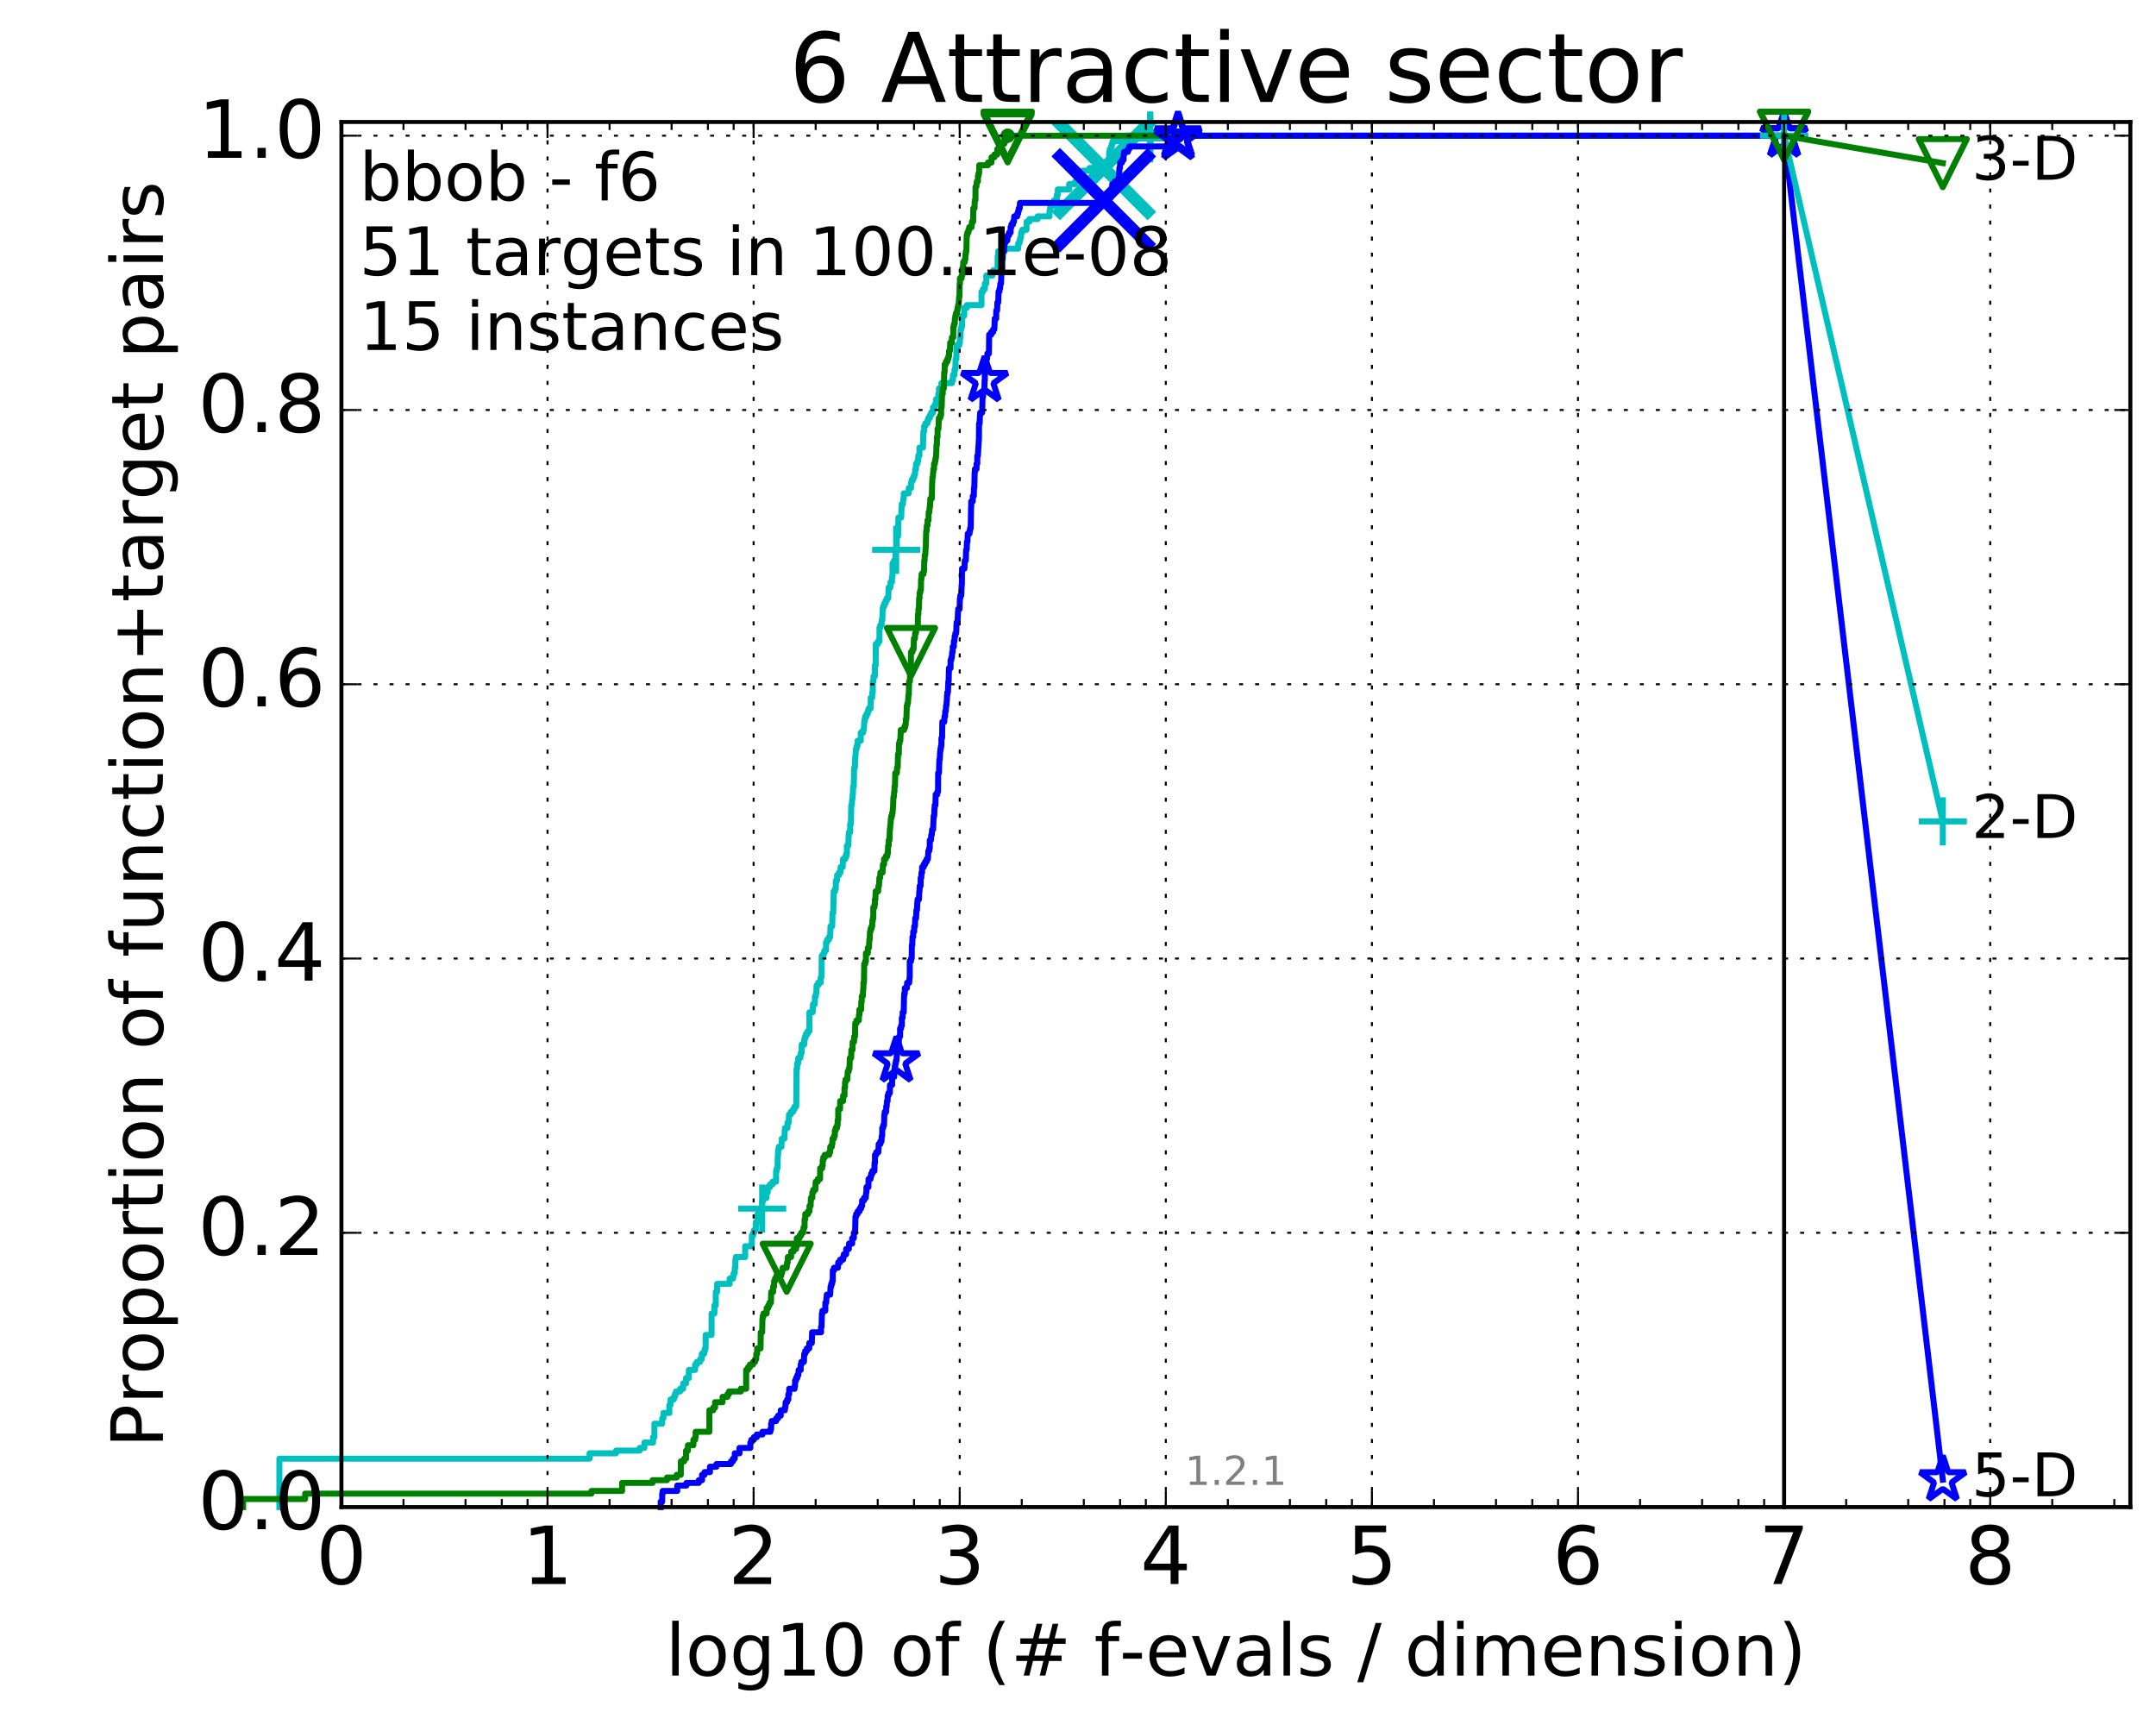 <?xml version="1.0" encoding="utf-8" standalone="no"?>
<!DOCTYPE svg PUBLIC "-//W3C//DTD SVG 1.1//EN"
  "http://www.w3.org/Graphics/SVG/1.1/DTD/svg11.dtd">
<!-- Created with matplotlib (http://matplotlib.org/) -->
<svg height="432pt" version="1.1" viewBox="0 0 538 432" width="538pt" xmlns="http://www.w3.org/2000/svg" xmlns:xlink="http://www.w3.org/1999/xlink">
 <defs>
  <style type="text/css">
*{stroke-linecap:butt;stroke-linejoin:round;stroke-miterlimit:100000;}
  </style>
 </defs>
 <g id="figure_1">
  <g id="patch_1">
   <path d="M 0 432.436 
L 538.8 432.436 
L 538.8 0 
L 0 0 
z
" style="fill:#ffffff;"/>
  </g>
  <g id="axes_1">
   <g id="patch_2">
    <path d="M 85.2 376.036 
L 531.6 376.036 
L 531.6 30.436 
L 85.2 30.436 
z
" style="fill:#ffffff;"/>
   </g>
   <g id="line2d_1">
    <defs>
     <path d="M 0 1.5 
C 0.398 1.5 0.779 1.342 1.061 1.061 
C 1.342 0.779 1.5 0.398 1.5 0 
C 1.5 -0.398 1.342 -0.779 1.061 -1.061 
C 0.779 -1.342 0.398 -1.5 0 -1.5 
C -0.398 -1.5 -0.779 -1.342 -1.061 -1.061 
C -1.342 -0.779 -1.5 -0.398 -1.5 0 
C -1.5 0.398 -1.342 0.779 -1.061 1.061 
C -0.779 1.342 -0.398 1.5 0 1.5 
z
" id="m30db325373" style="stroke:#00bfbf;stroke-width:0.5;"/>
    </defs>
    <g>
     <use style="fill:#00bfbf;stroke:#00bfbf;stroke-width:0.5;" x="287.011" xlink:href="#m30db325373" y="33.858"/>
     <use style="fill:#00bfbf;stroke:#00bfbf;stroke-width:0.5;" x="287.011" xlink:href="#m30db325373" y="33.858"/>
    </g>
   </g>
   <g id="line2d_2">
    <path d="M 69.718 376.036 
L 69.718 363.959 
L 147.126 363.959 
L 147.126 362.617 
L 153.725 362.617 
L 153.725 361.947 
L 159.625 361.947 
L 159.625 361.276 
L 160.791 361.276 
L 160.791 359.934 
L 162.954 359.934 
L 162.954 358.592 
L 163.295 358.592 
L 163.295 355.237 
L 165.238 355.237 
L 165.238 353.895 
L 165.546 353.895 
L 165.546 352.553 
L 167.026 352.553 
L 167.026 350.541 
L 167.311 350.541 
L 167.311 349.199 
L 168.143 349.199 
L 168.143 348.528 
L 168.414 348.528 
L 168.414 347.857 
L 168.681 347.857 
L 168.681 347.186 
L 169.72 347.186 
L 169.72 346.515 
L 170.469 346.515 
L 170.469 345.173 
L 171.194 345.173 
L 171.194 343.831 
L 171.895 343.831 
L 171.895 341.818 
L 173.452 341.818 
L 173.452 340.477 
L 173.877 340.477 
L 173.877 339.806 
L 174.704 339.806 
L 174.704 339.135 
L 175.107 339.135 
L 175.107 337.793 
L 175.697 337.793 
L 175.697 337.122 
L 175.891 337.122 
L 175.891 336.451 
L 176.082 336.451 
L 176.082 333.096 
L 177.56 333.096 
L 177.56 327.729 
L 178.263 327.729 
L 178.263 325.716 
L 178.607 325.716 
L 178.607 322.361 
L 178.945 322.361 
L 178.945 320.348 
L 182.074 320.348 
L 182.074 319.007 
L 182.933 319.007 
L 182.933 318.336 
L 183.073 318.336 
L 183.073 317.665 
L 183.351 317.665 
L 183.351 316.323 
L 183.488 316.323 
L 183.488 314.31 
L 183.625 314.31 
L 183.625 313.639 
L 185.951 313.639 
L 185.951 310.955 
L 187.606 310.955 
L 187.606 308.272 
L 187.945 308.272 
L 187.945 307.601 
L 188.169 307.601 
L 188.169 306.93 
L 188.609 306.93 
L 188.609 304.917 
L 189.04 304.917 
L 189.04 302.904 
L 189.982 302.904 
L 189.982 301.562 
L 190.186 301.562 
L 190.186 299.549 
L 190.488 299.549 
L 190.488 298.878 
L 191.276 298.878 
L 191.276 297.537 
L 191.564 297.537 
L 191.564 296.195 
L 192.129 296.195 
L 192.129 295.524 
L 192.771 295.524 
L 192.771 294.853 
L 193.658 294.853 
L 193.658 292.169 
L 193.831 292.169 
L 193.831 291.498 
L 194.003 291.498 
L 194.088 288.143 
L 194.173 288.143 
L 194.173 286.802 
L 194.343 286.802 
L 194.343 286.131 
L 195.007 286.131 
L 195.088 284.118 
L 195.731 284.118 
L 195.81 282.105 
L 195.889 282.105 
L 195.889 281.434 
L 196.51 281.434 
L 196.51 280.092 
L 196.813 280.092 
L 196.889 278.079 
L 197.336 278.079 
L 197.336 277.408 
L 197.918 277.408 
L 197.918 276.737 
L 198.274 276.737 
L 198.274 276.067 
L 198.694 276.067 
L 198.763 266.673 
L 198.901 266.673 
L 198.901 265.332 
L 199.174 265.332 
L 199.174 263.99 
L 199.711 263.99 
L 199.711 263.319 
L 199.843 263.319 
L 199.843 262.648 
L 200.04 262.648 
L 200.04 260.635 
L 200.684 260.635 
L 200.684 259.293 
L 200.873 259.293 
L 200.873 258.622 
L 201.123 258.622 
L 201.123 257.951 
L 201.555 257.951 
L 201.555 257.28 
L 201.978 257.28 
L 201.978 252.584 
L 202.801 252.584 
L 202.858 250.571 
L 203.314 250.571 
L 203.371 248.558 
L 203.594 248.558 
L 203.594 247.887 
L 203.706 247.887 
L 203.761 245.874 
L 204.145 245.874 
L 204.145 245.203 
L 204.787 245.203 
L 204.787 243.862 
L 204.998 243.862 
L 205.05 238.494 
L 205.463 238.494 
L 205.463 237.823 
L 205.718 237.823 
L 205.718 237.152 
L 206.12 237.152 
L 206.12 235.139 
L 206.367 235.139 
L 206.367 234.468 
L 206.854 234.468 
L 206.854 233.797 
L 207.141 233.797 
L 207.235 231.114 
L 207.657 231.114 
L 207.75 227.759 
L 207.934 227.759 
L 208.026 222.392 
L 208.388 222.392 
L 208.388 221.721 
L 208.567 221.721 
L 208.567 219.708 
L 208.877 219.708 
L 208.877 218.366 
L 209.356 218.366 
L 209.356 217.695 
L 209.74 217.695 
L 209.74 216.353 
L 210.283 216.353 
L 210.365 214.34 
L 210.934 214.34 
L 210.934 213.669 
L 211.213 213.669 
L 211.213 212.998 
L 211.331 212.998 
L 211.331 210.986 
L 211.683 210.986 
L 211.76 208.302 
L 211.838 208.302 
L 211.838 207.631 
L 212.144 207.631 
L 212.144 205.618 
L 212.333 205.618 
L 212.408 200.922 
L 212.558 200.922 
L 212.632 199.58 
L 212.669 199.58 
L 212.78 198.238 
L 212.817 198.238 
L 212.891 196.225 
L 213.037 196.225 
L 213.146 191.528 
L 213.327 191.528 
L 213.399 188.845 
L 213.471 188.845 
L 213.578 186.832 
L 213.755 186.832 
L 213.755 186.161 
L 213.966 186.161 
L 214.001 184.819 
L 214.791 184.819 
L 214.791 182.806 
L 215.357 182.806 
L 215.357 182.135 
L 215.554 182.135 
L 215.652 180.122 
L 215.749 180.122 
L 215.749 179.452 
L 215.878 179.452 
L 215.878 178.781 
L 216.228 178.781 
L 216.228 178.11 
L 216.543 178.11 
L 216.543 177.439 
L 216.76 177.439 
L 216.76 176.768 
L 217.249 176.768 
L 217.279 174.084 
L 217.638 174.084 
L 217.668 172.742 
L 217.786 172.742 
L 217.786 170.058 
L 217.933 170.058 
L 217.992 168.717 
L 218.311 168.717 
L 218.311 166.033 
L 218.512 166.033 
L 218.54 160.665 
L 219.104 160.665 
L 219.104 159.994 
L 219.463 159.994 
L 219.463 156.64 
L 219.653 156.64 
L 219.653 155.969 
L 220.003 155.969 
L 220.03 154.627 
L 220.19 154.627 
L 220.243 151.943 
L 220.374 151.943 
L 220.374 151.272 
L 220.661 151.272 
L 220.661 150.601 
L 220.945 150.601 
L 220.945 149.93 
L 221.276 149.93 
L 221.276 149.259 
L 221.651 149.259 
L 221.75 146.576 
L 222.19 146.576 
L 222.215 145.234 
L 222.575 145.234 
L 222.575 143.892 
L 222.717 143.892 
L 222.717 140.537 
L 223.092 140.537 
L 223.092 139.866 
L 223.393 139.866 
L 223.484 137.853 
L 223.621 137.853 
L 223.621 137.182 
L 223.78 137.182 
L 223.78 133.828 
L 224.093 133.828 
L 224.182 129.131 
L 224.88 129.131 
L 224.966 126.447 
L 225.009 126.447 
L 225.009 125.776 
L 225.306 125.776 
L 225.39 124.435 
L 225.515 124.435 
L 225.515 123.093 
L 226.734 123.093 
L 226.773 121.751 
L 227.338 121.751 
L 227.338 120.409 
L 227.492 120.409 
L 227.492 119.738 
L 227.871 119.738 
L 227.871 119.067 
L 228.132 119.067 
L 228.132 118.396 
L 228.335 118.396 
L 228.372 117.054 
L 228.573 117.054 
L 228.573 115.712 
L 228.934 115.712 
L 228.934 115.041 
L 229.131 115.041 
L 229.131 113.7 
L 229.43 113.7 
L 229.43 111.687 
L 230.306 111.687 
L 230.407 107.661 
L 230.608 107.661 
L 230.608 106.319 
L 230.905 106.319 
L 230.905 105.648 
L 231.407 105.648 
L 231.407 104.977 
L 231.631 104.977 
L 231.631 104.306 
L 232.04 104.306 
L 232.04 103.636 
L 232.334 103.636 
L 232.334 102.965 
L 232.836 102.965 
L 232.836 101.623 
L 233.268 101.623 
L 233.268 100.952 
L 233.59 100.952 
L 233.59 99.61 
L 234.136 99.61 
L 234.136 98.268 
L 234.305 98.268 
L 234.305 96.926 
L 234.917 96.926 
L 234.917 95.584 
L 237.55 95.584 
L 237.55 94.913 
L 237.793 94.913 
L 237.793 93.571 
L 238.175 93.571 
L 238.175 92.23 
L 238.375 92.23 
L 238.469 89.546 
L 238.655 89.546 
L 238.667 86.191 
L 239.363 86.191 
L 239.363 85.52 
L 239.53 85.52 
L 239.53 84.178 
L 239.697 84.178 
L 239.697 82.166 
L 239.884 82.166 
L 239.884 81.495 
L 240.059 81.495 
L 240.059 78.811 
L 240.607 78.811 
L 240.607 76.798 
L 241.277 76.798 
L 241.277 76.127 
L 244.921 76.127 
L 244.921 72.772 
L 245.303 72.772 
L 245.303 72.101 
L 245.754 72.101 
L 245.754 70.76 
L 246.106 70.76 
L 246.106 68.747 
L 247.669 68.747 
L 247.669 68.076 
L 247.908 68.076 
L 247.908 67.405 
L 248.94 67.405 
L 248.94 64.05 
L 249.086 64.05 
L 249.086 62.708 
L 250.704 62.708 
L 250.704 62.037 
L 254.073 62.037 
L 254.073 60.696 
L 254.402 60.696 
L 254.402 60.025 
L 254.567 60.025 
L 254.567 59.354 
L 254.748 59.354 
L 254.816 58.012 
L 255.09 58.012 
L 255.09 57.341 
L 256.153 57.341 
L 256.179 55.328 
L 256.866 55.328 
L 256.866 54.657 
L 258.909 54.657 
L 258.909 53.986 
L 261.884 53.986 
L 261.884 52.644 
L 262.011 52.644 
L 262.011 51.973 
L 262.129 51.973 
L 262.129 51.302 
L 263.042 51.302 
L 263.042 49.961 
L 263.724 49.961 
L 263.724 48.619 
L 263.96 48.619 
L 263.96 47.277 
L 266.793 47.277 
L 266.793 45.935 
L 268.306 45.935 
L 268.306 45.264 
L 269.013 45.264 
L 269.013 44.593 
L 269.265 44.593 
L 269.265 43.251 
L 270.171 43.251 
L 270.171 42.58 
L 271.887 42.58 
L 271.887 41.909 
L 276.082 41.909 
L 276.082 41.238 
L 276.322 41.238 
L 276.322 40.567 
L 276.616 40.567 
L 276.616 39.896 
L 276.768 39.896 
L 276.787 37.884 
L 276.921 37.884 
L 276.921 37.213 
L 277.249 37.213 
L 277.249 36.542 
L 277.443 36.542 
L 277.443 35.871 
L 277.653 35.871 
L 277.653 35.2 
L 279.698 35.2 
L 279.698 34.529 
L 287.011 34.529 
L 287.011 33.858 
L 445.2 33.858 
L 445.2 33.858 
" style="fill:none;stroke:#00bfbf;stroke-linecap:square;stroke-width:1.5;"/>
   </g>
   <g id="line2d_3">
    <defs>
     <path d="M -6 0 
L 6 0 
M 0 6 
L 0 -6 
" id="m2b90d1299d" style="stroke:#00bfbf;stroke-width:1.5;"/>
    </defs>
    <g>
     <use style="fill:none;stroke:#00bfbf;stroke-width:1.5;" x="190.186" xlink:href="#m2b90d1299d" y="301.562"/>
     <use style="fill:none;stroke:#00bfbf;stroke-width:1.5;" x="223.621" xlink:href="#m2b90d1299d" y="137.182"/>
     <use style="fill:none;stroke:#00bfbf;stroke-width:1.5;" x="287.011" xlink:href="#m2b90d1299d" y="34.529"/>
     <use style="fill:none;stroke:#00bfbf;stroke-width:1.5;" x="287.011" xlink:href="#m2b90d1299d" y="33.858"/>
     <use style="fill:none;stroke:#00bfbf;stroke-width:1.5;" x="287.011" xlink:href="#m2b90d1299d" y="33.858"/>
     <use style="fill:none;stroke:#00bfbf;stroke-width:1.5;" x="445.2" xlink:href="#m2b90d1299d" y="33.858"/>
    </g>
   </g>
   <g id="line2d_4"/>
   <g id="line2d_5">
    <path clip-path="url(#p45874f4b94)" d="M 275.435 41.909 
" style="fill:none;stroke:#00bfbf;stroke-linecap:square;"/>
    <defs>
     <path d="M -12 12 
L 12 -12 
M -12 -12 
L 12 12 
" id="md88fc8f3b0" style="stroke:#00bfbf;stroke-width:3.0;"/>
    </defs>
    <g clip-path="url(#p45874f4b94)">
     <use style="fill:#00bfbf;stroke:#00bfbf;stroke-width:3.0;" x="275.435" xlink:href="#md88fc8f3b0" y="41.909"/>
    </g>
   </g>
   <g id="line2d_6">
    <defs>
     <path d="M 0 1.5 
C 0.398 1.5 0.779 1.342 1.061 1.061 
C 1.342 0.779 1.5 0.398 1.5 0 
C 1.5 -0.398 1.342 -0.779 1.061 -1.061 
C 0.779 -1.342 0.398 -1.5 0 -1.5 
C -0.398 -1.5 -0.779 -1.342 -1.061 -1.061 
C -1.342 -0.779 -1.5 -0.398 -1.5 0 
C -1.5 0.398 -1.342 0.779 -1.061 1.061 
C -0.779 1.342 -0.398 1.5 0 1.5 
z
" id="m40a3ebe59a" style="stroke:#008000;stroke-width:0.5;"/>
    </defs>
    <g>
     <use style="fill:#008000;stroke:#008000;stroke-width:0.5;" x="251.447" xlink:href="#m40a3ebe59a" y="33.858"/>
     <use style="fill:#008000;stroke:#008000;stroke-width:0.5;" x="251.447" xlink:href="#m40a3ebe59a" y="33.858"/>
    </g>
   </g>
   <g id="line2d_7">
    <path d="M 60.662 376.036 
L 60.662 374.023 
L 76.144 374.023 
L 76.144 372.682 
L 147.587 372.682 
L 147.587 372.011 
L 155.232 372.011 
L 155.232 369.998 
L 162.839 369.998 
L 162.839 369.327 
L 166.446 369.327 
L 166.446 368.656 
L 168.858 368.656 
L 168.858 367.985 
L 169.889 367.985 
L 169.889 364.63 
L 170.713 364.63 
L 170.713 363.959 
L 171.194 363.959 
L 171.194 361.947 
L 171.664 361.947 
L 171.664 360.605 
L 173.018 360.605 
L 173.018 359.263 
L 173.452 359.263 
L 173.452 358.592 
L 173.594 358.592 
L 173.594 357.25 
L 177.017 357.25 
L 177.017 351.882 
L 177.973 351.882 
L 177.973 351.212 
L 178.436 351.212 
L 178.436 349.87 
L 180.302 349.87 
L 180.302 348.528 
L 181.532 348.528 
L 181.532 347.857 
L 181.928 347.857 
L 181.928 347.186 
L 184.861 347.186 
L 184.861 346.515 
L 186.195 346.515 
L 186.195 341.818 
L 186.675 341.818 
L 186.675 341.147 
L 187.145 341.147 
L 187.145 340.477 
L 187.908 340.477 
L 187.908 339.806 
L 188.426 339.806 
L 188.426 339.135 
L 188.717 339.135 
L 188.717 337.793 
L 188.933 337.793 
L 188.933 336.451 
L 189.776 336.451 
L 189.845 332.425 
L 190.186 332.425 
L 190.253 329.071 
L 190.321 329.071 
L 190.321 328.4 
L 190.522 328.4 
L 190.522 327.729 
L 191.308 327.729 
L 191.308 326.387 
L 191.691 326.387 
L 191.691 325.716 
L 192.005 325.716 
L 192.005 325.045 
L 192.376 325.045 
L 192.437 322.361 
L 192.922 322.361 
L 192.922 321.019 
L 193.16 321.019 
L 193.16 319.677 
L 193.396 319.677 
L 193.396 319.007 
L 193.745 319.007 
L 193.745 318.336 
L 194.925 318.336 
L 194.925 317.665 
L 195.143 317.665 
L 195.143 316.994 
L 195.305 316.994 
L 195.305 316.323 
L 196.305 316.323 
L 196.407 314.981 
L 196.561 314.981 
L 196.611 313.639 
L 197.409 313.639 
L 197.409 312.297 
L 197.989 312.297 
L 197.989 311.626 
L 198.648 311.626 
L 198.648 310.955 
L 198.832 310.955 
L 198.832 308.942 
L 199.511 308.942 
L 199.511 308.272 
L 199.909 308.272 
L 199.909 307.601 
L 200.385 307.601 
L 200.385 306.93 
L 200.514 306.93 
L 200.514 306.259 
L 200.768 306.259 
L 200.768 304.246 
L 200.936 304.246 
L 200.936 302.904 
L 201.636 302.904 
L 201.636 302.233 
L 201.998 302.233 
L 201.998 300.891 
L 202.275 300.891 
L 202.354 298.878 
L 202.704 298.878 
L 202.704 297.537 
L 202.935 297.537 
L 202.935 296.866 
L 203.464 296.866 
L 203.539 294.853 
L 204.054 294.853 
L 204.054 294.182 
L 204.628 294.182 
L 204.664 291.498 
L 205.154 291.498 
L 205.154 290.827 
L 205.292 290.827 
L 205.292 289.485 
L 205.429 289.485 
L 205.429 288.814 
L 205.802 288.814 
L 205.802 288.143 
L 206.918 288.143 
L 206.918 287.472 
L 207.172 287.472 
L 207.172 286.131 
L 207.58 286.131 
L 207.58 285.46 
L 207.704 285.46 
L 207.735 284.118 
L 208.102 284.118 
L 208.102 283.447 
L 208.313 283.447 
L 208.313 282.105 
L 208.523 282.105 
L 208.523 281.434 
L 208.877 281.434 
L 208.877 280.763 
L 209.023 280.763 
L 209.023 279.421 
L 209.168 279.421 
L 209.168 276.737 
L 209.627 276.737 
L 209.655 274.725 
L 210.379 274.725 
L 210.379 273.383 
L 210.732 273.383 
L 210.732 271.37 
L 210.867 271.37 
L 210.867 270.028 
L 211.001 270.028 
L 211.001 269.357 
L 211.449 269.357 
L 211.527 267.344 
L 211.786 267.344 
L 211.786 266.673 
L 211.966 266.673 
L 212.067 263.99 
L 212.395 263.99 
L 212.445 261.977 
L 212.719 261.977 
L 212.768 259.964 
L 213.11 259.964 
L 213.158 258.622 
L 213.351 258.622 
L 213.423 255.267 
L 213.732 255.267 
L 213.732 254.597 
L 214.314 254.597 
L 214.337 253.255 
L 214.451 253.255 
L 214.451 251.913 
L 214.881 251.913 
L 214.926 249.9 
L 215.037 249.9 
L 215.037 248.558 
L 215.303 248.558 
L 215.412 246.545 
L 215.456 246.545 
L 215.456 245.203 
L 215.587 245.203 
L 215.652 240.507 
L 215.91 240.507 
L 215.91 239.836 
L 216.08 239.836 
L 216.08 237.823 
L 216.563 237.823 
L 216.563 236.481 
L 216.832 236.481 
L 216.934 234.468 
L 217.016 234.468 
L 217.097 232.456 
L 217.218 232.456 
L 217.218 231.785 
L 217.479 231.785 
L 217.479 231.114 
L 217.658 231.114 
L 217.658 229.772 
L 217.796 229.772 
L 217.796 229.101 
L 217.914 229.101 
L 217.914 226.417 
L 218.205 226.417 
L 218.205 225.746 
L 218.321 225.746 
L 218.321 224.404 
L 218.436 224.404 
L 218.512 222.392 
L 219.132 222.392 
L 219.206 221.05 
L 219.334 221.05 
L 219.444 219.037 
L 219.626 219.037 
L 219.698 217.695 
L 220.234 217.695 
L 220.322 215.682 
L 220.601 215.682 
L 220.601 214.34 
L 221.013 214.34 
L 221.013 213.669 
L 221.401 213.669 
L 221.401 212.998 
L 221.535 212.998 
L 221.618 210.986 
L 221.766 210.986 
L 221.766 209.644 
L 221.963 209.644 
L 222.045 206.96 
L 222.093 206.96 
L 222.19 205.618 
L 222.239 205.618 
L 222.287 204.276 
L 222.399 204.276 
L 222.399 203.605 
L 222.59 203.605 
L 222.59 202.934 
L 222.717 202.934 
L 222.811 201.592 
L 222.843 201.592 
L 222.937 198.909 
L 223.046 198.909 
L 223.123 197.567 
L 223.201 197.567 
L 223.216 196.225 
L 223.324 196.225 
L 223.4 192.87 
L 223.81 192.87 
L 223.84 191.528 
L 224.004 191.528 
L 224.093 188.174 
L 224.285 188.174 
L 224.329 185.49 
L 224.49 185.49 
L 224.49 184.819 
L 224.65 184.819 
L 224.751 182.806 
L 224.765 182.806 
L 224.765 182.135 
L 225.613 182.135 
L 225.613 181.464 
L 225.888 181.464 
L 225.888 180.793 
L 226.011 180.793 
L 226.038 179.452 
L 226.174 179.452 
L 226.281 176.097 
L 226.429 176.097 
L 226.429 175.426 
L 226.575 175.426 
L 226.681 173.413 
L 226.773 173.413 
L 226.852 170.058 
L 227.048 170.058 
L 227.126 167.375 
L 227.268 167.375 
L 227.332 162.678 
L 227.714 162.678 
L 227.714 162.007 
L 227.977 162.007 
L 228.052 159.323 
L 228.311 159.323 
L 228.348 157.982 
L 228.555 157.982 
L 228.616 156.64 
L 229.024 156.64 
L 229.059 153.285 
L 229.178 153.285 
L 229.178 151.943 
L 229.296 151.943 
L 229.366 149.259 
L 229.46 149.259 
L 229.46 147.917 
L 229.645 147.917 
L 229.645 147.246 
L 229.795 147.246 
L 229.841 144.563 
L 229.91 144.563 
L 229.99 143.221 
L 230.452 143.221 
L 230.452 142.55 
L 230.574 142.55 
L 230.641 139.866 
L 230.729 139.866 
L 230.74 138.524 
L 230.894 138.524 
L 230.981 136.511 
L 231.014 136.511 
L 231.122 132.486 
L 231.241 132.486 
L 231.263 131.144 
L 231.455 131.144 
L 231.455 129.802 
L 231.699 129.802 
L 231.731 127.789 
L 231.909 127.789 
L 231.982 126.447 
L 232.076 126.447 
L 232.138 124.435 
L 232.518 124.435 
L 232.599 120.409 
L 232.639 120.409 
L 232.68 119.067 
L 232.771 119.067 
L 232.871 117.725 
L 232.901 117.725 
L 232.901 117.054 
L 233.08 117.054 
L 233.08 115.712 
L 233.297 115.712 
L 233.297 115.041 
L 233.425 115.041 
L 233.425 114.371 
L 233.541 114.371 
L 233.638 112.358 
L 233.667 112.358 
L 233.667 111.016 
L 233.793 111.016 
L 233.802 109.003 
L 233.955 109.003 
L 233.965 106.99 
L 234.183 106.99 
L 234.277 104.306 
L 234.632 104.306 
L 234.632 103.636 
L 234.834 103.636 
L 234.862 101.623 
L 234.981 101.623 
L 235.071 98.268 
L 235.252 98.268 
L 235.252 96.926 
L 235.512 96.926 
L 235.618 92.901 
L 235.706 92.901 
L 235.75 90.888 
L 236.048 90.888 
L 236.048 90.217 
L 236.401 90.217 
L 236.401 89.546 
L 236.656 89.546 
L 236.656 88.875 
L 236.824 88.875 
L 236.824 87.533 
L 237.041 87.533 
L 237.099 85.52 
L 237.518 85.52 
L 237.518 84.178 
L 237.865 84.178 
L 237.889 81.495 
L 238.048 81.495 
L 238.048 80.824 
L 238.254 80.824 
L 238.269 79.482 
L 238.387 79.482 
L 238.387 78.811 
L 238.535 78.811 
L 238.535 78.14 
L 238.828 78.14 
L 238.828 77.469 
L 238.951 77.469 
L 238.951 76.798 
L 239.08 76.798 
L 239.08 76.127 
L 239.231 76.127 
L 239.329 74.114 
L 239.411 74.114 
L 239.478 70.76 
L 239.545 70.76 
L 239.545 69.418 
L 239.964 69.418 
L 239.964 68.747 
L 240.095 68.747 
L 240.182 66.734 
L 240.347 66.734 
L 240.362 65.392 
L 240.738 65.392 
L 240.738 64.721 
L 240.885 64.721 
L 240.927 63.379 
L 241.025 63.379 
L 241.025 62.708 
L 241.143 62.708 
L 241.232 58.683 
L 241.397 58.683 
L 241.397 58.012 
L 241.655 58.012 
L 241.655 57.341 
L 241.864 57.341 
L 241.864 56.67 
L 242.458 56.67 
L 242.523 55.328 
L 242.826 55.328 
L 242.878 51.973 
L 243.183 51.973 
L 243.252 49.961 
L 243.402 49.961 
L 243.427 46.606 
L 243.645 46.606 
L 243.749 45.264 
L 244.031 45.264 
L 244.031 43.922 
L 244.164 43.922 
L 244.164 43.251 
L 244.326 43.251 
L 244.356 41.238 
L 246.522 41.238 
L 246.522 40.567 
L 247.401 40.567 
L 247.438 39.226 
L 248.141 39.226 
L 248.141 38.555 
L 248.852 38.555 
L 248.852 37.213 
L 249.317 37.213 
L 249.317 36.542 
L 249.589 36.542 
L 249.589 35.871 
L 250.603 35.871 
L 250.603 35.2 
L 251.015 35.2 
L 251.015 34.529 
L 251.447 34.529 
L 251.447 33.858 
L 445.2 33.858 
L 445.2 33.858 
" style="fill:none;stroke:#008000;stroke-linecap:square;stroke-width:1.5;"/>
   </g>
   <g id="line2d_8">
    <defs>
     <path d="M -0 6 
L 6 -6 
L -6 -6 
z
" id="mabec2a87ce" style="stroke:#008000;stroke-linejoin:miter;stroke-width:1.5;"/>
    </defs>
    <g>
     <use style="fill:none;stroke:#008000;stroke-linejoin:miter;stroke-width:1.5;" x="196.305" xlink:href="#mabec2a87ce" y="316.323"/>
     <use style="fill:none;stroke:#008000;stroke-linejoin:miter;stroke-width:1.5;" x="227.332" xlink:href="#mabec2a87ce" y="162.678"/>
     <use style="fill:none;stroke:#008000;stroke-linejoin:miter;stroke-width:1.5;" x="251.447" xlink:href="#mabec2a87ce" y="34.529"/>
     <use style="fill:none;stroke:#008000;stroke-linejoin:miter;stroke-width:1.5;" x="251.447" xlink:href="#mabec2a87ce" y="33.858"/>
     <use style="fill:none;stroke:#008000;stroke-linejoin:miter;stroke-width:1.5;" x="251.447" xlink:href="#mabec2a87ce" y="33.858"/>
     <use style="fill:none;stroke:#008000;stroke-linejoin:miter;stroke-width:1.5;" x="445.2" xlink:href="#mabec2a87ce" y="33.858"/>
    </g>
   </g>
   <g id="line2d_9"/>
   <g id="line2d_10">
    <defs>
     <path d="M 0 1.5 
C 0.398 1.5 0.779 1.342 1.061 1.061 
C 1.342 0.779 1.5 0.398 1.5 0 
C 1.5 -0.398 1.342 -0.779 1.061 -1.061 
C 0.779 -1.342 0.398 -1.5 0 -1.5 
C -0.398 -1.5 -0.779 -1.342 -1.061 -1.061 
C -1.342 -0.779 -1.5 -0.398 -1.5 0 
C -1.5 0.398 -1.342 0.779 -1.061 1.061 
C -0.779 1.342 -0.398 1.5 0 1.5 
z
" id="m2cac635b1e" style="stroke:#0000ff;stroke-width:0.5;"/>
    </defs>
    <g>
     <use style="fill:#0000ff;stroke:#0000ff;stroke-width:0.5;" x="293.959" xlink:href="#m2cac635b1e" y="33.858"/>
     <use style="fill:#0000ff;stroke:#0000ff;stroke-width:0.5;" x="293.959" xlink:href="#m2cac635b1e" y="33.858"/>
    </g>
   </g>
   <g id="line2d_11">
    <path d="M 164.863 376.036 
L 164.863 374.694 
L 165.238 374.694 
L 165.238 372.682 
L 165.362 372.682 
L 165.362 372.011 
L 168.998 372.011 
L 168.998 370.669 
L 171.288 370.669 
L 171.288 369.998 
L 174.377 369.998 
L 174.377 369.327 
L 175.186 369.327 
L 175.186 367.985 
L 175.813 367.985 
L 175.813 367.314 
L 177.163 367.314 
L 177.163 365.972 
L 178.777 365.972 
L 178.777 365.301 
L 182.393 365.301 
L 182.393 364.63 
L 182.905 364.63 
L 182.905 363.959 
L 183.351 363.959 
L 183.351 362.617 
L 184.532 362.617 
L 184.532 361.276 
L 187.238 361.276 
L 187.238 359.934 
L 187.469 359.934 
L 187.469 359.263 
L 188.102 359.263 
L 188.102 358.592 
L 188.847 358.592 
L 188.847 357.921 
L 190.267 357.921 
L 190.267 357.25 
L 192.241 357.25 
L 192.241 356.579 
L 192.425 356.579 
L 192.425 355.237 
L 192.572 355.237 
L 192.572 354.566 
L 193.675 354.566 
L 193.675 353.895 
L 194.156 353.895 
L 194.156 353.224 
L 194.826 353.224 
L 194.826 351.882 
L 195.858 351.882 
L 195.858 351.212 
L 195.983 351.212 
L 196.046 349.87 
L 196.418 349.87 
L 196.418 349.199 
L 196.723 349.199 
L 196.723 347.857 
L 196.934 347.857 
L 196.934 346.515 
L 198.274 346.515 
L 198.274 345.844 
L 198.387 345.844 
L 198.387 344.502 
L 198.638 344.502 
L 198.638 343.831 
L 198.942 343.831 
L 198.942 343.16 
L 199.188 343.16 
L 199.296 341.818 
L 199.803 341.818 
L 199.803 340.477 
L 199.961 340.477 
L 199.961 339.806 
L 200.607 339.806 
L 200.684 337.793 
L 200.911 337.793 
L 200.911 337.122 
L 201.334 337.122 
L 201.334 336.451 
L 201.942 336.451 
L 201.942 335.109 
L 202.58 335.109 
L 202.65 332.425 
L 204.882 332.425 
L 204.882 331.083 
L 205.008 331.083 
L 205.092 327.729 
L 205.216 327.729 
L 205.216 327.058 
L 205.95 327.058 
L 205.95 325.045 
L 206.169 325.045 
L 206.249 323.703 
L 206.308 323.703 
L 206.308 323.032 
L 207.16 323.032 
L 207.254 321.019 
L 207.424 321.019 
L 207.424 320.348 
L 207.648 320.348 
L 207.648 319.677 
L 207.796 319.677 
L 207.815 316.994 
L 208.108 316.994 
L 208.108 316.323 
L 209.087 316.323 
L 209.174 314.981 
L 209.638 314.981 
L 209.638 314.31 
L 210.374 314.31 
L 210.374 313.639 
L 210.554 313.639 
L 210.554 312.968 
L 211.149 312.968 
L 211.149 311.626 
L 211.822 311.626 
L 211.868 310.284 
L 212.654 310.284 
L 212.654 308.942 
L 213.066 308.942 
L 213.066 307.601 
L 213.37 307.601 
L 213.471 303.575 
L 213.642 303.575 
L 213.642 302.904 
L 214.022 302.904 
L 214.022 302.233 
L 214.492 302.233 
L 214.492 301.562 
L 214.872 301.562 
L 214.872 300.891 
L 215.126 300.891 
L 215.126 299.549 
L 215.6 299.549 
L 215.6 298.878 
L 216.038 298.878 
L 216.14 297.537 
L 216.203 297.537 
L 216.216 296.195 
L 216.704 296.195 
L 216.729 294.182 
L 217.231 294.182 
L 217.231 293.511 
L 217.399 293.511 
L 217.399 292.84 
L 217.686 292.84 
L 217.686 292.169 
L 218.201 292.169 
L 218.224 290.156 
L 218.34 290.156 
L 218.34 288.143 
L 218.66 288.143 
L 218.66 287.472 
L 219.187 287.472 
L 219.265 285.46 
L 219.68 285.46 
L 219.68 284.789 
L 219.971 284.789 
L 220.025 283.447 
L 220.142 283.447 
L 220.152 281.434 
L 220.385 281.434 
L 220.385 280.763 
L 220.594 280.763 
L 220.667 278.079 
L 220.78 278.079 
L 220.78 277.408 
L 221.139 277.408 
L 221.139 276.067 
L 221.26 276.067 
L 221.331 274.725 
L 221.492 274.725 
L 221.492 273.383 
L 221.71 273.383 
L 221.71 272.712 
L 222.054 272.712 
L 222.083 270.699 
L 222.613 270.699 
L 222.622 268.686 
L 223.139 268.686 
L 223.204 266.673 
L 223.296 266.673 
L 223.296 266.002 
L 223.425 266.002 
L 223.425 265.332 
L 223.562 265.332 
L 223.562 264.661 
L 223.707 264.661 
L 223.807 262.648 
L 223.879 262.648 
L 223.879 261.977 
L 224.156 261.977 
L 224.235 259.964 
L 224.288 259.964 
L 224.341 258.622 
L 224.604 258.622 
L 224.604 256.609 
L 224.846 256.609 
L 224.846 255.938 
L 225.043 255.938 
L 225.043 253.926 
L 225.247 253.926 
L 225.247 252.584 
L 225.507 252.584 
L 225.59 248.558 
L 225.632 248.558 
L 225.632 247.887 
L 225.789 247.887 
L 225.789 246.545 
L 226.295 246.545 
L 226.359 245.203 
L 226.876 245.203 
L 226.978 243.862 
L 227.017 243.862 
L 227.017 239.836 
L 227.335 239.836 
L 227.335 239.165 
L 227.503 239.165 
L 227.541 235.81 
L 227.648 235.81 
L 227.686 233.797 
L 227.874 233.797 
L 227.874 232.456 
L 228.121 232.456 
L 228.136 231.114 
L 228.313 231.114 
L 228.38 229.101 
L 228.599 229.101 
L 228.679 227.088 
L 228.823 227.088 
L 228.902 225.075 
L 228.974 225.075 
L 228.974 224.404 
L 229.307 224.404 
L 229.399 222.392 
L 229.455 222.392 
L 229.497 221.05 
L 229.719 221.05 
L 229.74 219.037 
L 229.885 219.037 
L 229.96 217.695 
L 230.097 217.695 
L 230.097 216.353 
L 230.494 216.353 
L 230.494 215.682 
L 230.852 215.682 
L 230.852 215.011 
L 231.23 215.011 
L 231.23 214.34 
L 231.545 214.34 
L 231.653 212.327 
L 231.874 212.327 
L 231.874 211.657 
L 232.012 211.657 
L 232.012 209.644 
L 232.291 209.644 
L 232.389 208.302 
L 232.518 208.302 
L 232.597 206.96 
L 232.845 206.96 
L 232.953 204.276 
L 232.983 204.276 
L 232.983 203.605 
L 233.114 203.605 
L 233.191 201.592 
L 233.232 201.592 
L 233.232 200.922 
L 233.421 200.922 
L 233.485 198.238 
L 233.879 198.238 
L 233.879 197.567 
L 234.068 197.567 
L 234.107 192.87 
L 234.305 192.87 
L 234.407 189.516 
L 234.507 189.516 
L 234.602 187.503 
L 234.669 187.503 
L 234.669 186.832 
L 234.796 186.832 
L 234.796 186.161 
L 234.911 186.161 
L 234.928 184.148 
L 235.086 184.148 
L 235.146 180.122 
L 235.623 180.122 
L 235.687 178.781 
L 235.835 178.781 
L 235.872 177.439 
L 236.013 177.439 
L 236.075 176.097 
L 236.148 176.097 
L 236.257 174.755 
L 236.278 174.755 
L 236.329 173.413 
L 236.396 173.413 
L 236.396 172.742 
L 236.554 172.742 
L 236.641 170.058 
L 236.717 170.058 
L 236.802 166.704 
L 237.187 166.704 
L 237.207 164.691 
L 237.404 164.691 
L 237.404 164.02 
L 237.526 164.02 
L 237.604 162.678 
L 237.749 162.678 
L 237.749 161.336 
L 238.018 161.336 
L 238.018 159.994 
L 238.17 159.994 
L 238.241 158.652 
L 238.401 158.652 
L 238.401 157.982 
L 238.606 157.982 
L 238.704 155.298 
L 238.952 155.298 
L 239.057 152.614 
L 239.098 152.614 
L 239.098 151.943 
L 239.463 151.943 
L 239.526 149.259 
L 239.628 149.259 
L 239.628 148.588 
L 239.88 148.588 
L 239.967 145.905 
L 240.024 145.905 
L 240.063 141.879 
L 240.665 141.879 
L 240.749 139.866 
L 240.997 139.866 
L 241.084 137.182 
L 241.234 137.182 
L 241.283 135.17 
L 241.411 135.17 
L 241.505 133.157 
L 241.933 133.157 
L 241.933 132.486 
L 242.065 132.486 
L 242.065 131.815 
L 242.223 131.815 
L 242.322 126.447 
L 242.349 126.447 
L 242.357 125.106 
L 242.739 125.106 
L 242.747 123.764 
L 243 123.764 
L 243.031 121.751 
L 243.118 121.751 
L 243.224 117.725 
L 243.277 117.725 
L 243.277 117.054 
L 243.68 117.054 
L 243.68 115.712 
L 243.865 115.712 
L 243.865 113.7 
L 244.029 113.7 
L 244.128 111.687 
L 244.153 111.687 
L 244.254 109.674 
L 244.272 109.674 
L 244.312 105.648 
L 244.455 105.648 
L 244.537 103.636 
L 244.591 103.636 
L 244.591 102.965 
L 245.079 102.965 
L 245.187 98.939 
L 245.322 98.939 
L 245.322 97.597 
L 245.622 97.597 
L 245.7 94.913 
L 245.747 94.913 
L 245.754 92.23 
L 245.889 92.23 
L 245.902 90.888 
L 246.033 90.888 
L 246.082 89.546 
L 246.304 89.546 
L 246.393 88.204 
L 246.776 88.204 
L 246.831 83.507 
L 247.355 83.507 
L 247.355 82.836 
L 247.831 82.836 
L 247.831 82.166 
L 248.127 82.166 
L 248.236 79.482 
L 248.595 79.482 
L 248.598 77.469 
L 248.823 77.469 
L 248.879 75.456 
L 249.092 75.456 
L 249.182 72.772 
L 249.386 72.772 
L 249.386 72.101 
L 249.538 72.101 
L 249.623 70.76 
L 249.795 70.76 
L 249.888 68.076 
L 250.081 68.076 
L 250.117 64.721 
L 250.214 64.721 
L 250.269 62.708 
L 250.516 62.708 
L 250.608 61.366 
L 250.627 61.366 
L 250.627 60.696 
L 250.832 60.696 
L 250.832 60.025 
L 251.377 60.025 
L 251.476 58.683 
L 251.803 58.683 
L 251.803 58.012 
L 252.183 58.012 
L 252.183 56.67 
L 252.38 56.67 
L 252.38 55.999 
L 252.77 55.999 
L 252.77 55.328 
L 253.015 55.328 
L 253.085 53.986 
L 253.831 53.986 
L 253.831 53.315 
L 254.062 53.315 
L 254.062 52.644 
L 254.22 52.644 
L 254.22 51.973 
L 254.464 51.973 
L 254.509 50.631 
L 275.2 50.631 
L 275.2 49.961 
L 276.455 49.961 
L 276.455 49.29 
L 277.204 49.29 
L 277.204 48.619 
L 277.492 48.619 
L 277.559 45.935 
L 278.201 45.935 
L 278.201 45.264 
L 279.007 45.264 
L 279.007 44.593 
L 279.228 44.593 
L 279.329 41.909 
L 279.474 41.909 
L 279.502 40.567 
L 279.986 40.567 
L 279.986 39.896 
L 280.374 39.896 
L 280.384 38.555 
L 280.509 38.555 
L 280.509 37.884 
L 281.461 37.884 
L 281.461 37.213 
L 281.792 37.213 
L 281.792 36.542 
L 291.741 36.542 
L 291.741 35.871 
L 292.738 35.871 
L 292.738 35.2 
L 293.281 35.2 
L 293.281 34.529 
L 293.959 34.529 
L 293.959 33.858 
L 445.2 33.858 
L 445.2 33.858 
" style="fill:none;stroke:#0000ff;stroke-linecap:square;stroke-width:1.5;"/>
   </g>
   <g id="line2d_12">
    <defs>
     <path d="M 0 -6 
L -1.347 -1.854 
L -5.706 -1.854 
L -2.18 0.708 
L -3.527 4.854 
L -0 2.292 
L 3.527 4.854 
L 2.18 0.708 
L 5.706 -1.854 
L 1.347 -1.854 
z
" id="m718917dd31" style="stroke:#0000ff;stroke-linejoin:bevel;stroke-width:1.5;"/>
    </defs>
    <g>
     <use style="fill:none;stroke:#0000ff;stroke-linejoin:bevel;stroke-width:1.5;" x="223.707" xlink:href="#m718917dd31" y="264.661"/>
     <use style="fill:none;stroke:#0000ff;stroke-linejoin:bevel;stroke-width:1.5;" x="245.7" xlink:href="#m718917dd31" y="94.913"/>
     <use style="fill:none;stroke:#0000ff;stroke-linejoin:bevel;stroke-width:1.5;" x="293.959" xlink:href="#m718917dd31" y="34.529"/>
     <use style="fill:none;stroke:#0000ff;stroke-linejoin:bevel;stroke-width:1.5;" x="293.959" xlink:href="#m718917dd31" y="33.858"/>
     <use style="fill:none;stroke:#0000ff;stroke-linejoin:bevel;stroke-width:1.5;" x="445.2" xlink:href="#m718917dd31" y="33.858"/>
    </g>
   </g>
   <g id="line2d_13"/>
   <g id="line2d_14">
    <path clip-path="url(#p45874f4b94)" d="M 275.434 49.961 
" style="fill:none;stroke:#0000ff;stroke-linecap:square;"/>
    <defs>
     <path d="M -12 12 
L 12 -12 
M -12 -12 
L 12 12 
" id="mf77c3f2a03" style="stroke:#0000ff;stroke-width:3.0;"/>
    </defs>
    <g clip-path="url(#p45874f4b94)">
     <use style="fill:#0000ff;stroke:#0000ff;stroke-width:3.0;" x="275.434" xlink:href="#mf77c3f2a03" y="49.961"/>
    </g>
   </g>
   <g id="line2d_15">
    <path d="M 445.2 33.858 
L 484.8 369.193 
" style="fill:none;stroke:#0000ff;stroke-linecap:square;stroke-width:1.5;"/>
    <g>
     <use style="fill:none;stroke:#0000ff;stroke-linejoin:bevel;stroke-width:1.5;" x="445.2" xlink:href="#m718917dd31" y="33.858"/>
     <use style="fill:none;stroke:#0000ff;stroke-linejoin:bevel;stroke-width:1.5;" x="484.8" xlink:href="#m718917dd31" y="369.193"/>
    </g>
   </g>
   <g id="line2d_16">
    <path d="M 445.2 33.858 
L 484.8 204.947 
" style="fill:none;stroke:#00bfbf;stroke-linecap:square;stroke-width:1.5;"/>
    <g>
     <use style="fill:none;stroke:#00bfbf;stroke-width:1.5;" x="445.2" xlink:href="#m2b90d1299d" y="33.858"/>
     <use style="fill:none;stroke:#00bfbf;stroke-width:1.5;" x="484.8" xlink:href="#m2b90d1299d" y="204.947"/>
    </g>
   </g>
   <g id="line2d_17">
    <path d="M 445.2 33.858 
L 484.8 40.702 
" style="fill:none;stroke:#008000;stroke-linecap:square;stroke-width:1.5;"/>
    <g>
     <use style="fill:none;stroke:#008000;stroke-linejoin:miter;stroke-width:1.5;" x="445.2" xlink:href="#mabec2a87ce" y="33.858"/>
     <use style="fill:none;stroke:#008000;stroke-linejoin:miter;stroke-width:1.5;" x="484.8" xlink:href="#mabec2a87ce" y="40.702"/>
    </g>
   </g>
   <g id="line2d_18">
    <path d="M 445.2 376.036 
L 445.2 33.858 
" style="fill:none;stroke:#000000;stroke-linecap:square;"/>
   </g>
   <g id="patch_3">
    <path d="M 85.2 30.436 
L 531.6 30.436 
" style="fill:none;stroke:#000000;stroke-linecap:square;stroke-linejoin:miter;"/>
   </g>
   <g id="patch_4">
    <path d="M 531.6 376.036 
L 531.6 30.436 
" style="fill:none;stroke:#000000;stroke-linecap:square;stroke-linejoin:miter;"/>
   </g>
   <g id="patch_5">
    <path d="M 85.2 376.036 
L 531.6 376.036 
" style="fill:none;stroke:#000000;stroke-linecap:square;stroke-linejoin:miter;"/>
   </g>
   <g id="patch_6">
    <path d="M 85.2 376.036 
L 85.2 30.436 
" style="fill:none;stroke:#000000;stroke-linecap:square;stroke-linejoin:miter;"/>
   </g>
   <g id="matplotlib.axis_1">
    <g id="xtick_1">
     <g id="line2d_19">
      <path clip-path="url(#p45874f4b94)" d="M 85.2 376.036 
L 85.2 30.436 
" style="fill:none;stroke:#000000;stroke-dasharray:1,3;stroke-dashoffset:0.0;stroke-width:0.5;"/>
     </g>
     <g id="line2d_20">
      <defs>
       <path d="M 0 0 
L 0 -4 
" id="mbd6461e1fb" style="stroke:#000000;stroke-width:0.5;"/>
      </defs>
      <g>
       <use style="stroke:#000000;stroke-width:0.5;" x="85.2" xlink:href="#mbd6461e1fb" y="376.036"/>
      </g>
     </g>
     <g id="line2d_21">
      <defs>
       <path d="M 0 0 
L 0 4 
" id="m84b7f308c6" style="stroke:#000000;stroke-width:0.5;"/>
      </defs>
      <g>
       <use style="stroke:#000000;stroke-width:0.5;" x="85.2" xlink:href="#m84b7f308c6" y="30.436"/>
      </g>
     </g>
     <g id="text_1">
      <!-- 0 -->
      <defs>
       <path d="M 31.781 66.406 
Q 24.172 66.406 20.328 58.906 
Q 16.5 51.422 16.5 36.375 
Q 16.5 21.391 20.328 13.891 
Q 24.172 6.391 31.781 6.391 
Q 39.453 6.391 43.281 13.891 
Q 47.125 21.391 47.125 36.375 
Q 47.125 51.422 43.281 58.906 
Q 39.453 66.406 31.781 66.406 
M 31.781 74.219 
Q 44.047 74.219 50.516 64.516 
Q 56.984 54.828 56.984 36.375 
Q 56.984 17.969 50.516 8.266 
Q 44.047 -1.422 31.781 -1.422 
Q 19.531 -1.422 13.062 8.266 
Q 6.594 17.969 6.594 36.375 
Q 6.594 54.828 13.062 64.516 
Q 19.531 74.219 31.781 74.219 
" id="BitstreamVeraSans-Roman-30"/>
      </defs>
      <g transform="translate(78.838 395.233)scale(0.2 -0.2)">
       <use xlink:href="#BitstreamVeraSans-Roman-30"/>
      </g>
     </g>
    </g>
    <g id="xtick_2">
     <g id="line2d_22">
      <path clip-path="url(#p45874f4b94)" d="M 136.629 376.036 
L 136.629 30.436 
" style="fill:none;stroke:#000000;stroke-dasharray:1,3;stroke-dashoffset:0.0;stroke-width:0.5;"/>
     </g>
     <g id="line2d_23">
      <g>
       <use style="stroke:#000000;stroke-width:0.5;" x="136.629" xlink:href="#mbd6461e1fb" y="376.036"/>
      </g>
     </g>
     <g id="line2d_24">
      <g>
       <use style="stroke:#000000;stroke-width:0.5;" x="136.629" xlink:href="#m84b7f308c6" y="30.436"/>
      </g>
     </g>
     <g id="text_2">
      <!-- 1 -->
      <defs>
       <path d="M 12.406 8.297 
L 28.516 8.297 
L 28.516 63.922 
L 10.984 60.406 
L 10.984 69.391 
L 28.422 72.906 
L 38.281 72.906 
L 38.281 8.297 
L 54.391 8.297 
L 54.391 0 
L 12.406 0 
z
" id="BitstreamVeraSans-Roman-31"/>
      </defs>
      <g transform="translate(130.266 395.233)scale(0.2 -0.2)">
       <use xlink:href="#BitstreamVeraSans-Roman-31"/>
      </g>
     </g>
    </g>
    <g id="xtick_3">
     <g id="line2d_25">
      <path clip-path="url(#p45874f4b94)" d="M 188.057 376.036 
L 188.057 30.436 
" style="fill:none;stroke:#000000;stroke-dasharray:1,3;stroke-dashoffset:0.0;stroke-width:0.5;"/>
     </g>
     <g id="line2d_26">
      <g>
       <use style="stroke:#000000;stroke-width:0.5;" x="188.057" xlink:href="#mbd6461e1fb" y="376.036"/>
      </g>
     </g>
     <g id="line2d_27">
      <g>
       <use style="stroke:#000000;stroke-width:0.5;" x="188.057" xlink:href="#m84b7f308c6" y="30.436"/>
      </g>
     </g>
     <g id="text_3">
      <!-- 2 -->
      <defs>
       <path d="M 19.188 8.297 
L 53.609 8.297 
L 53.609 0 
L 7.328 0 
L 7.328 8.297 
Q 12.938 14.109 22.625 23.891 
Q 32.328 33.688 34.812 36.531 
Q 39.547 41.844 41.422 45.531 
Q 43.312 49.219 43.312 52.781 
Q 43.312 58.594 39.234 62.25 
Q 35.156 65.922 28.609 65.922 
Q 23.969 65.922 18.812 64.312 
Q 13.672 62.703 7.812 59.422 
L 7.812 69.391 
Q 13.766 71.781 18.938 73 
Q 24.125 74.219 28.422 74.219 
Q 39.75 74.219 46.484 68.547 
Q 53.219 62.891 53.219 53.422 
Q 53.219 48.922 51.531 44.891 
Q 49.859 40.875 45.406 35.406 
Q 44.188 33.984 37.641 27.219 
Q 31.109 20.453 19.188 8.297 
" id="BitstreamVeraSans-Roman-32"/>
      </defs>
      <g transform="translate(181.695 395.233)scale(0.2 -0.2)">
       <use xlink:href="#BitstreamVeraSans-Roman-32"/>
      </g>
     </g>
    </g>
    <g id="xtick_4">
     <g id="line2d_28">
      <path clip-path="url(#p45874f4b94)" d="M 239.486 376.036 
L 239.486 30.436 
" style="fill:none;stroke:#000000;stroke-dasharray:1,3;stroke-dashoffset:0.0;stroke-width:0.5;"/>
     </g>
     <g id="line2d_29">
      <g>
       <use style="stroke:#000000;stroke-width:0.5;" x="239.486" xlink:href="#mbd6461e1fb" y="376.036"/>
      </g>
     </g>
     <g id="line2d_30">
      <g>
       <use style="stroke:#000000;stroke-width:0.5;" x="239.486" xlink:href="#m84b7f308c6" y="30.436"/>
      </g>
     </g>
     <g id="text_4">
      <!-- 3 -->
      <defs>
       <path d="M 40.578 39.312 
Q 47.656 37.797 51.625 33 
Q 55.609 28.219 55.609 21.188 
Q 55.609 10.406 48.188 4.484 
Q 40.766 -1.422 27.094 -1.422 
Q 22.516 -1.422 17.656 -0.516 
Q 12.797 0.391 7.625 2.203 
L 7.625 11.719 
Q 11.719 9.328 16.594 8.109 
Q 21.484 6.891 26.812 6.891 
Q 36.078 6.891 40.938 10.547 
Q 45.797 14.203 45.797 21.188 
Q 45.797 27.641 41.281 31.266 
Q 36.766 34.906 28.719 34.906 
L 20.219 34.906 
L 20.219 43.016 
L 29.109 43.016 
Q 36.375 43.016 40.234 45.922 
Q 44.094 48.828 44.094 54.297 
Q 44.094 59.906 40.109 62.906 
Q 36.141 65.922 28.719 65.922 
Q 24.656 65.922 20.016 65.031 
Q 15.375 64.156 9.812 62.312 
L 9.812 71.094 
Q 15.438 72.656 20.344 73.438 
Q 25.25 74.219 29.594 74.219 
Q 40.828 74.219 47.359 69.109 
Q 53.906 64.016 53.906 55.328 
Q 53.906 49.266 50.438 45.094 
Q 46.969 40.922 40.578 39.312 
" id="BitstreamVeraSans-Roman-33"/>
      </defs>
      <g transform="translate(233.123 395.233)scale(0.2 -0.2)">
       <use xlink:href="#BitstreamVeraSans-Roman-33"/>
      </g>
     </g>
    </g>
    <g id="xtick_5">
     <g id="line2d_31">
      <path clip-path="url(#p45874f4b94)" d="M 290.914 376.036 
L 290.914 30.436 
" style="fill:none;stroke:#000000;stroke-dasharray:1,3;stroke-dashoffset:0.0;stroke-width:0.5;"/>
     </g>
     <g id="line2d_32">
      <g>
       <use style="stroke:#000000;stroke-width:0.5;" x="290.914" xlink:href="#mbd6461e1fb" y="376.036"/>
      </g>
     </g>
     <g id="line2d_33">
      <g>
       <use style="stroke:#000000;stroke-width:0.5;" x="290.914" xlink:href="#m84b7f308c6" y="30.436"/>
      </g>
     </g>
     <g id="text_5">
      <!-- 4 -->
      <defs>
       <path d="M 37.797 64.312 
L 12.891 25.391 
L 37.797 25.391 
z
M 35.203 72.906 
L 47.609 72.906 
L 47.609 25.391 
L 58.016 25.391 
L 58.016 17.188 
L 47.609 17.188 
L 47.609 0 
L 37.797 0 
L 37.797 17.188 
L 4.891 17.188 
L 4.891 26.703 
z
" id="BitstreamVeraSans-Roman-34"/>
      </defs>
      <g transform="translate(284.552 395.233)scale(0.2 -0.2)">
       <use xlink:href="#BitstreamVeraSans-Roman-34"/>
      </g>
     </g>
    </g>
    <g id="xtick_6">
     <g id="line2d_34">
      <path clip-path="url(#p45874f4b94)" d="M 342.343 376.036 
L 342.343 30.436 
" style="fill:none;stroke:#000000;stroke-dasharray:1,3;stroke-dashoffset:0.0;stroke-width:0.5;"/>
     </g>
     <g id="line2d_35">
      <g>
       <use style="stroke:#000000;stroke-width:0.5;" x="342.343" xlink:href="#mbd6461e1fb" y="376.036"/>
      </g>
     </g>
     <g id="line2d_36">
      <g>
       <use style="stroke:#000000;stroke-width:0.5;" x="342.343" xlink:href="#m84b7f308c6" y="30.436"/>
      </g>
     </g>
     <g id="text_6">
      <!-- 5 -->
      <defs>
       <path d="M 10.797 72.906 
L 49.516 72.906 
L 49.516 64.594 
L 19.828 64.594 
L 19.828 46.734 
Q 21.969 47.469 24.109 47.828 
Q 26.266 48.188 28.422 48.188 
Q 40.625 48.188 47.75 41.5 
Q 54.891 34.812 54.891 23.391 
Q 54.891 11.625 47.562 5.094 
Q 40.234 -1.422 26.906 -1.422 
Q 22.312 -1.422 17.547 -0.641 
Q 12.797 0.141 7.719 1.703 
L 7.719 11.625 
Q 12.109 9.234 16.797 8.062 
Q 21.484 6.891 26.703 6.891 
Q 35.156 6.891 40.078 11.328 
Q 45.016 15.766 45.016 23.391 
Q 45.016 31 40.078 35.438 
Q 35.156 39.891 26.703 39.891 
Q 22.75 39.891 18.812 39.016 
Q 14.891 38.141 10.797 36.281 
z
" id="BitstreamVeraSans-Roman-35"/>
      </defs>
      <g transform="translate(335.98 395.233)scale(0.2 -0.2)">
       <use xlink:href="#BitstreamVeraSans-Roman-35"/>
      </g>
     </g>
    </g>
    <g id="xtick_7">
     <g id="line2d_37">
      <path clip-path="url(#p45874f4b94)" d="M 393.771 376.036 
L 393.771 30.436 
" style="fill:none;stroke:#000000;stroke-dasharray:1,3;stroke-dashoffset:0.0;stroke-width:0.5;"/>
     </g>
     <g id="line2d_38">
      <g>
       <use style="stroke:#000000;stroke-width:0.5;" x="393.771" xlink:href="#mbd6461e1fb" y="376.036"/>
      </g>
     </g>
     <g id="line2d_39">
      <g>
       <use style="stroke:#000000;stroke-width:0.5;" x="393.771" xlink:href="#m84b7f308c6" y="30.436"/>
      </g>
     </g>
     <g id="text_7">
      <!-- 6 -->
      <defs>
       <path d="M 33.016 40.375 
Q 26.375 40.375 22.484 35.828 
Q 18.609 31.297 18.609 23.391 
Q 18.609 15.531 22.484 10.953 
Q 26.375 6.391 33.016 6.391 
Q 39.656 6.391 43.531 10.953 
Q 47.406 15.531 47.406 23.391 
Q 47.406 31.297 43.531 35.828 
Q 39.656 40.375 33.016 40.375 
M 52.594 71.297 
L 52.594 62.312 
Q 48.875 64.062 45.094 64.984 
Q 41.312 65.922 37.594 65.922 
Q 27.828 65.922 22.672 59.328 
Q 17.531 52.734 16.797 39.406 
Q 19.672 43.656 24.016 45.922 
Q 28.375 48.188 33.594 48.188 
Q 44.578 48.188 50.953 41.516 
Q 57.328 34.859 57.328 23.391 
Q 57.328 12.156 50.688 5.359 
Q 44.047 -1.422 33.016 -1.422 
Q 20.359 -1.422 13.672 8.266 
Q 6.984 17.969 6.984 36.375 
Q 6.984 53.656 15.188 63.938 
Q 23.391 74.219 37.203 74.219 
Q 40.922 74.219 44.703 73.484 
Q 48.484 72.75 52.594 71.297 
" id="BitstreamVeraSans-Roman-36"/>
      </defs>
      <g transform="translate(387.409 395.233)scale(0.2 -0.2)">
       <use xlink:href="#BitstreamVeraSans-Roman-36"/>
      </g>
     </g>
    </g>
    <g id="xtick_8">
     <g id="line2d_40">
      <path clip-path="url(#p45874f4b94)" d="M 445.2 376.036 
L 445.2 30.436 
" style="fill:none;stroke:#000000;stroke-dasharray:1,3;stroke-dashoffset:0.0;stroke-width:0.5;"/>
     </g>
     <g id="line2d_41">
      <g>
       <use style="stroke:#000000;stroke-width:0.5;" x="445.2" xlink:href="#mbd6461e1fb" y="376.036"/>
      </g>
     </g>
     <g id="line2d_42">
      <g>
       <use style="stroke:#000000;stroke-width:0.5;" x="445.2" xlink:href="#m84b7f308c6" y="30.436"/>
      </g>
     </g>
     <g id="text_8">
      <!-- 7 -->
      <defs>
       <path d="M 8.203 72.906 
L 55.078 72.906 
L 55.078 68.703 
L 28.609 0 
L 18.312 0 
L 43.219 64.594 
L 8.203 64.594 
z
" id="BitstreamVeraSans-Roman-37"/>
      </defs>
      <g transform="translate(438.837 395.233)scale(0.2 -0.2)">
       <use xlink:href="#BitstreamVeraSans-Roman-37"/>
      </g>
     </g>
    </g>
    <g id="xtick_9">
     <g id="line2d_43">
      <path clip-path="url(#p45874f4b94)" d="M 496.629 376.036 
L 496.629 30.436 
" style="fill:none;stroke:#000000;stroke-dasharray:1,3;stroke-dashoffset:0.0;stroke-width:0.5;"/>
     </g>
     <g id="line2d_44">
      <g>
       <use style="stroke:#000000;stroke-width:0.5;" x="496.629" xlink:href="#mbd6461e1fb" y="376.036"/>
      </g>
     </g>
     <g id="line2d_45">
      <g>
       <use style="stroke:#000000;stroke-width:0.5;" x="496.629" xlink:href="#m84b7f308c6" y="30.436"/>
      </g>
     </g>
     <g id="text_9">
      <!-- 8 -->
      <defs>
       <path d="M 31.781 34.625 
Q 24.75 34.625 20.719 30.859 
Q 16.703 27.094 16.703 20.516 
Q 16.703 13.922 20.719 10.156 
Q 24.75 6.391 31.781 6.391 
Q 38.812 6.391 42.859 10.172 
Q 46.922 13.969 46.922 20.516 
Q 46.922 27.094 42.891 30.859 
Q 38.875 34.625 31.781 34.625 
M 21.922 38.812 
Q 15.578 40.375 12.031 44.719 
Q 8.5 49.078 8.5 55.328 
Q 8.5 64.062 14.719 69.141 
Q 20.953 74.219 31.781 74.219 
Q 42.672 74.219 48.875 69.141 
Q 55.078 64.062 55.078 55.328 
Q 55.078 49.078 51.531 44.719 
Q 48 40.375 41.703 38.812 
Q 48.828 37.156 52.797 32.312 
Q 56.781 27.484 56.781 20.516 
Q 56.781 9.906 50.312 4.234 
Q 43.844 -1.422 31.781 -1.422 
Q 19.734 -1.422 13.25 4.234 
Q 6.781 9.906 6.781 20.516 
Q 6.781 27.484 10.781 32.312 
Q 14.797 37.156 21.922 38.812 
M 18.312 54.391 
Q 18.312 48.734 21.844 45.562 
Q 25.391 42.391 31.781 42.391 
Q 38.141 42.391 41.719 45.562 
Q 45.312 48.734 45.312 54.391 
Q 45.312 60.062 41.719 63.234 
Q 38.141 66.406 31.781 66.406 
Q 25.391 66.406 21.844 63.234 
Q 18.312 60.062 18.312 54.391 
" id="BitstreamVeraSans-Roman-38"/>
      </defs>
      <g transform="translate(490.266 395.233)scale(0.2 -0.2)">
       <use xlink:href="#BitstreamVeraSans-Roman-38"/>
      </g>
     </g>
    </g>
    <g id="xtick_10">
     <g id="line2d_46">
      <defs>
       <path d="M 0 0 
L 0 -2 
" id="m5c7b375f13" style="stroke:#000000;stroke-width:0.5;"/>
      </defs>
      <g>
       <use style="stroke:#000000;stroke-width:0.5;" x="100.682" xlink:href="#m5c7b375f13" y="376.036"/>
      </g>
     </g>
     <g id="line2d_47">
      <defs>
       <path d="M 0 0 
L 0 2 
" id="m755fa063ca" style="stroke:#000000;stroke-width:0.5;"/>
      </defs>
      <g>
       <use style="stroke:#000000;stroke-width:0.5;" x="100.682" xlink:href="#m755fa063ca" y="30.436"/>
      </g>
     </g>
    </g>
    <g id="xtick_11">
     <g id="line2d_48">
      <g>
       <use style="stroke:#000000;stroke-width:0.5;" x="116.163" xlink:href="#m5c7b375f13" y="376.036"/>
      </g>
     </g>
     <g id="line2d_49">
      <g>
       <use style="stroke:#000000;stroke-width:0.5;" x="116.163" xlink:href="#m755fa063ca" y="30.436"/>
      </g>
     </g>
    </g>
    <g id="xtick_12">
     <g id="line2d_50">
      <g>
       <use style="stroke:#000000;stroke-width:0.5;" x="125.219" xlink:href="#m5c7b375f13" y="376.036"/>
      </g>
     </g>
     <g id="line2d_51">
      <g>
       <use style="stroke:#000000;stroke-width:0.5;" x="125.219" xlink:href="#m755fa063ca" y="30.436"/>
      </g>
     </g>
    </g>
    <g id="xtick_13">
     <g id="line2d_52">
      <g>
       <use style="stroke:#000000;stroke-width:0.5;" x="131.645" xlink:href="#m5c7b375f13" y="376.036"/>
      </g>
     </g>
     <g id="line2d_53">
      <g>
       <use style="stroke:#000000;stroke-width:0.5;" x="131.645" xlink:href="#m755fa063ca" y="30.436"/>
      </g>
     </g>
    </g>
    <g id="xtick_14">
     <g id="line2d_54">
      <g>
       <use style="stroke:#000000;stroke-width:0.5;" x="152.11" xlink:href="#m5c7b375f13" y="376.036"/>
      </g>
     </g>
     <g id="line2d_55">
      <g>
       <use style="stroke:#000000;stroke-width:0.5;" x="152.11" xlink:href="#m755fa063ca" y="30.436"/>
      </g>
     </g>
    </g>
    <g id="xtick_15">
     <g id="line2d_56">
      <g>
       <use style="stroke:#000000;stroke-width:0.5;" x="167.592" xlink:href="#m5c7b375f13" y="376.036"/>
      </g>
     </g>
     <g id="line2d_57">
      <g>
       <use style="stroke:#000000;stroke-width:0.5;" x="167.592" xlink:href="#m755fa063ca" y="30.436"/>
      </g>
     </g>
    </g>
    <g id="xtick_16">
     <g id="line2d_58">
      <g>
       <use style="stroke:#000000;stroke-width:0.5;" x="176.648" xlink:href="#m5c7b375f13" y="376.036"/>
      </g>
     </g>
     <g id="line2d_59">
      <g>
       <use style="stroke:#000000;stroke-width:0.5;" x="176.648" xlink:href="#m755fa063ca" y="30.436"/>
      </g>
     </g>
    </g>
    <g id="xtick_17">
     <g id="line2d_60">
      <g>
       <use style="stroke:#000000;stroke-width:0.5;" x="183.073" xlink:href="#m5c7b375f13" y="376.036"/>
      </g>
     </g>
     <g id="line2d_61">
      <g>
       <use style="stroke:#000000;stroke-width:0.5;" x="183.073" xlink:href="#m755fa063ca" y="30.436"/>
      </g>
     </g>
    </g>
    <g id="xtick_18">
     <g id="line2d_62">
      <g>
       <use style="stroke:#000000;stroke-width:0.5;" x="203.539" xlink:href="#m5c7b375f13" y="376.036"/>
      </g>
     </g>
     <g id="line2d_63">
      <g>
       <use style="stroke:#000000;stroke-width:0.5;" x="203.539" xlink:href="#m755fa063ca" y="30.436"/>
      </g>
     </g>
    </g>
    <g id="xtick_19">
     <g id="line2d_64">
      <g>
       <use style="stroke:#000000;stroke-width:0.5;" x="219.02" xlink:href="#m5c7b375f13" y="376.036"/>
      </g>
     </g>
     <g id="line2d_65">
      <g>
       <use style="stroke:#000000;stroke-width:0.5;" x="219.02" xlink:href="#m755fa063ca" y="30.436"/>
      </g>
     </g>
    </g>
    <g id="xtick_20">
     <g id="line2d_66">
      <g>
       <use style="stroke:#000000;stroke-width:0.5;" x="228.076" xlink:href="#m5c7b375f13" y="376.036"/>
      </g>
     </g>
     <g id="line2d_67">
      <g>
       <use style="stroke:#000000;stroke-width:0.5;" x="228.076" xlink:href="#m755fa063ca" y="30.436"/>
      </g>
     </g>
    </g>
    <g id="xtick_21">
     <g id="line2d_68">
      <g>
       <use style="stroke:#000000;stroke-width:0.5;" x="234.502" xlink:href="#m5c7b375f13" y="376.036"/>
      </g>
     </g>
     <g id="line2d_69">
      <g>
       <use style="stroke:#000000;stroke-width:0.5;" x="234.502" xlink:href="#m755fa063ca" y="30.436"/>
      </g>
     </g>
    </g>
    <g id="xtick_22">
     <g id="line2d_70">
      <g>
       <use style="stroke:#000000;stroke-width:0.5;" x="254.967" xlink:href="#m5c7b375f13" y="376.036"/>
      </g>
     </g>
     <g id="line2d_71">
      <g>
       <use style="stroke:#000000;stroke-width:0.5;" x="254.967" xlink:href="#m755fa063ca" y="30.436"/>
      </g>
     </g>
    </g>
    <g id="xtick_23">
     <g id="line2d_72">
      <g>
       <use style="stroke:#000000;stroke-width:0.5;" x="270.449" xlink:href="#m5c7b375f13" y="376.036"/>
      </g>
     </g>
     <g id="line2d_73">
      <g>
       <use style="stroke:#000000;stroke-width:0.5;" x="270.449" xlink:href="#m755fa063ca" y="30.436"/>
      </g>
     </g>
    </g>
    <g id="xtick_24">
     <g id="line2d_74">
      <g>
       <use style="stroke:#000000;stroke-width:0.5;" x="279.505" xlink:href="#m5c7b375f13" y="376.036"/>
      </g>
     </g>
     <g id="line2d_75">
      <g>
       <use style="stroke:#000000;stroke-width:0.5;" x="279.505" xlink:href="#m755fa063ca" y="30.436"/>
      </g>
     </g>
    </g>
    <g id="xtick_25">
     <g id="line2d_76">
      <g>
       <use style="stroke:#000000;stroke-width:0.5;" x="285.93" xlink:href="#m5c7b375f13" y="376.036"/>
      </g>
     </g>
     <g id="line2d_77">
      <g>
       <use style="stroke:#000000;stroke-width:0.5;" x="285.93" xlink:href="#m755fa063ca" y="30.436"/>
      </g>
     </g>
    </g>
    <g id="xtick_26">
     <g id="line2d_78">
      <g>
       <use style="stroke:#000000;stroke-width:0.5;" x="306.396" xlink:href="#m5c7b375f13" y="376.036"/>
      </g>
     </g>
     <g id="line2d_79">
      <g>
       <use style="stroke:#000000;stroke-width:0.5;" x="306.396" xlink:href="#m755fa063ca" y="30.436"/>
      </g>
     </g>
    </g>
    <g id="xtick_27">
     <g id="line2d_80">
      <g>
       <use style="stroke:#000000;stroke-width:0.5;" x="321.877" xlink:href="#m5c7b375f13" y="376.036"/>
      </g>
     </g>
     <g id="line2d_81">
      <g>
       <use style="stroke:#000000;stroke-width:0.5;" x="321.877" xlink:href="#m755fa063ca" y="30.436"/>
      </g>
     </g>
    </g>
    <g id="xtick_28">
     <g id="line2d_82">
      <g>
       <use style="stroke:#000000;stroke-width:0.5;" x="330.933" xlink:href="#m5c7b375f13" y="376.036"/>
      </g>
     </g>
     <g id="line2d_83">
      <g>
       <use style="stroke:#000000;stroke-width:0.5;" x="330.933" xlink:href="#m755fa063ca" y="30.436"/>
      </g>
     </g>
    </g>
    <g id="xtick_29">
     <g id="line2d_84">
      <g>
       <use style="stroke:#000000;stroke-width:0.5;" x="337.359" xlink:href="#m5c7b375f13" y="376.036"/>
      </g>
     </g>
     <g id="line2d_85">
      <g>
       <use style="stroke:#000000;stroke-width:0.5;" x="337.359" xlink:href="#m755fa063ca" y="30.436"/>
      </g>
     </g>
    </g>
    <g id="xtick_30">
     <g id="line2d_86">
      <g>
       <use style="stroke:#000000;stroke-width:0.5;" x="357.824" xlink:href="#m5c7b375f13" y="376.036"/>
      </g>
     </g>
     <g id="line2d_87">
      <g>
       <use style="stroke:#000000;stroke-width:0.5;" x="357.824" xlink:href="#m755fa063ca" y="30.436"/>
      </g>
     </g>
    </g>
    <g id="xtick_31">
     <g id="line2d_88">
      <g>
       <use style="stroke:#000000;stroke-width:0.5;" x="373.306" xlink:href="#m5c7b375f13" y="376.036"/>
      </g>
     </g>
     <g id="line2d_89">
      <g>
       <use style="stroke:#000000;stroke-width:0.5;" x="373.306" xlink:href="#m755fa063ca" y="30.436"/>
      </g>
     </g>
    </g>
    <g id="xtick_32">
     <g id="line2d_90">
      <g>
       <use style="stroke:#000000;stroke-width:0.5;" x="382.362" xlink:href="#m5c7b375f13" y="376.036"/>
      </g>
     </g>
     <g id="line2d_91">
      <g>
       <use style="stroke:#000000;stroke-width:0.5;" x="382.362" xlink:href="#m755fa063ca" y="30.436"/>
      </g>
     </g>
    </g>
    <g id="xtick_33">
     <g id="line2d_92">
      <g>
       <use style="stroke:#000000;stroke-width:0.5;" x="388.787" xlink:href="#m5c7b375f13" y="376.036"/>
      </g>
     </g>
     <g id="line2d_93">
      <g>
       <use style="stroke:#000000;stroke-width:0.5;" x="388.787" xlink:href="#m755fa063ca" y="30.436"/>
      </g>
     </g>
    </g>
    <g id="xtick_34">
     <g id="line2d_94">
      <g>
       <use style="stroke:#000000;stroke-width:0.5;" x="409.253" xlink:href="#m5c7b375f13" y="376.036"/>
      </g>
     </g>
     <g id="line2d_95">
      <g>
       <use style="stroke:#000000;stroke-width:0.5;" x="409.253" xlink:href="#m755fa063ca" y="30.436"/>
      </g>
     </g>
    </g>
    <g id="xtick_35">
     <g id="line2d_96">
      <g>
       <use style="stroke:#000000;stroke-width:0.5;" x="424.735" xlink:href="#m5c7b375f13" y="376.036"/>
      </g>
     </g>
     <g id="line2d_97">
      <g>
       <use style="stroke:#000000;stroke-width:0.5;" x="424.735" xlink:href="#m755fa063ca" y="30.436"/>
      </g>
     </g>
    </g>
    <g id="xtick_36">
     <g id="line2d_98">
      <g>
       <use style="stroke:#000000;stroke-width:0.5;" x="433.791" xlink:href="#m5c7b375f13" y="376.036"/>
      </g>
     </g>
     <g id="line2d_99">
      <g>
       <use style="stroke:#000000;stroke-width:0.5;" x="433.791" xlink:href="#m755fa063ca" y="30.436"/>
      </g>
     </g>
    </g>
    <g id="xtick_37">
     <g id="line2d_100">
      <g>
       <use style="stroke:#000000;stroke-width:0.5;" x="440.216" xlink:href="#m5c7b375f13" y="376.036"/>
      </g>
     </g>
     <g id="line2d_101">
      <g>
       <use style="stroke:#000000;stroke-width:0.5;" x="440.216" xlink:href="#m755fa063ca" y="30.436"/>
      </g>
     </g>
    </g>
    <g id="xtick_38">
     <g id="line2d_102">
      <g>
       <use style="stroke:#000000;stroke-width:0.5;" x="460.682" xlink:href="#m5c7b375f13" y="376.036"/>
      </g>
     </g>
     <g id="line2d_103">
      <g>
       <use style="stroke:#000000;stroke-width:0.5;" x="460.682" xlink:href="#m755fa063ca" y="30.436"/>
      </g>
     </g>
    </g>
    <g id="xtick_39">
     <g id="line2d_104">
      <g>
       <use style="stroke:#000000;stroke-width:0.5;" x="476.163" xlink:href="#m5c7b375f13" y="376.036"/>
      </g>
     </g>
     <g id="line2d_105">
      <g>
       <use style="stroke:#000000;stroke-width:0.5;" x="476.163" xlink:href="#m755fa063ca" y="30.436"/>
      </g>
     </g>
    </g>
    <g id="xtick_40">
     <g id="line2d_106">
      <g>
       <use style="stroke:#000000;stroke-width:0.5;" x="485.219" xlink:href="#m5c7b375f13" y="376.036"/>
      </g>
     </g>
     <g id="line2d_107">
      <g>
       <use style="stroke:#000000;stroke-width:0.5;" x="485.219" xlink:href="#m755fa063ca" y="30.436"/>
      </g>
     </g>
    </g>
    <g id="xtick_41">
     <g id="line2d_108">
      <g>
       <use style="stroke:#000000;stroke-width:0.5;" x="491.645" xlink:href="#m5c7b375f13" y="376.036"/>
      </g>
     </g>
     <g id="line2d_109">
      <g>
       <use style="stroke:#000000;stroke-width:0.5;" x="491.645" xlink:href="#m755fa063ca" y="30.436"/>
      </g>
     </g>
    </g>
    <g id="xtick_42">
     <g id="line2d_110">
      <g>
       <use style="stroke:#000000;stroke-width:0.5;" x="512.11" xlink:href="#m5c7b375f13" y="376.036"/>
      </g>
     </g>
     <g id="line2d_111">
      <g>
       <use style="stroke:#000000;stroke-width:0.5;" x="512.11" xlink:href="#m755fa063ca" y="30.436"/>
      </g>
     </g>
    </g>
    <g id="xtick_43">
     <g id="line2d_112">
      <g>
       <use style="stroke:#000000;stroke-width:0.5;" x="527.592" xlink:href="#m5c7b375f13" y="376.036"/>
      </g>
     </g>
     <g id="line2d_113">
      <g>
       <use style="stroke:#000000;stroke-width:0.5;" x="527.592" xlink:href="#m755fa063ca" y="30.436"/>
      </g>
     </g>
    </g>
    <g id="text_10">
     <!-- log10 of (# f-evals / dimension) -->
     <defs>
      <path id="BitstreamVeraSans-Roman-20"/>
      <path d="M 51.125 44 
L 36.922 44 
L 32.812 27.688 
L 47.125 27.688 
z
M 43.797 71.781 
L 38.719 51.516 
L 52.984 51.516 
L 58.109 71.781 
L 65.922 71.781 
L 60.891 51.516 
L 76.125 51.516 
L 76.125 44 
L 58.984 44 
L 54.984 27.688 
L 70.516 27.688 
L 70.516 20.219 
L 53.078 20.219 
L 48 0 
L 40.188 0 
L 45.219 20.219 
L 30.906 20.219 
L 25.875 0 
L 18.016 0 
L 23.094 20.219 
L 7.719 20.219 
L 7.719 27.688 
L 24.906 27.688 
L 29 44 
L 13.281 44 
L 13.281 51.516 
L 30.906 51.516 
L 35.891 71.781 
z
" id="BitstreamVeraSans-Roman-23"/>
      <path d="M 52 44.188 
Q 55.375 50.25 60.062 53.125 
Q 64.75 56 71.094 56 
Q 79.641 56 84.281 50.016 
Q 88.922 44.047 88.922 33.016 
L 88.922 0 
L 79.891 0 
L 79.891 32.719 
Q 79.891 40.578 77.094 44.375 
Q 74.312 48.188 68.609 48.188 
Q 61.625 48.188 57.562 43.547 
Q 53.516 38.922 53.516 30.906 
L 53.516 0 
L 44.484 0 
L 44.484 32.719 
Q 44.484 40.625 41.703 44.406 
Q 38.922 48.188 33.109 48.188 
Q 26.219 48.188 22.156 43.531 
Q 18.109 38.875 18.109 30.906 
L 18.109 0 
L 9.078 0 
L 9.078 54.688 
L 18.109 54.688 
L 18.109 46.188 
Q 21.188 51.219 25.484 53.609 
Q 29.781 56 35.688 56 
Q 41.656 56 45.828 52.969 
Q 50 49.953 52 44.188 
" id="BitstreamVeraSans-Roman-6d"/>
      <path d="M 54.891 33.016 
L 54.891 0 
L 45.906 0 
L 45.906 32.719 
Q 45.906 40.484 42.875 44.328 
Q 39.844 48.188 33.797 48.188 
Q 26.516 48.188 22.312 43.547 
Q 18.109 38.922 18.109 30.906 
L 18.109 0 
L 9.078 0 
L 9.078 54.688 
L 18.109 54.688 
L 18.109 46.188 
Q 21.344 51.125 25.703 53.562 
Q 30.078 56 35.797 56 
Q 45.219 56 50.047 50.172 
Q 54.891 44.344 54.891 33.016 
" id="BitstreamVeraSans-Roman-6e"/>
      <path d="M 31 75.875 
Q 24.469 64.656 21.281 53.656 
Q 18.109 42.672 18.109 31.391 
Q 18.109 20.125 21.312 9.062 
Q 24.516 -2 31 -13.188 
L 23.188 -13.188 
Q 15.875 -1.703 12.234 9.375 
Q 8.594 20.453 8.594 31.391 
Q 8.594 42.281 12.203 53.312 
Q 15.828 64.359 23.188 75.875 
z
" id="BitstreamVeraSans-Roman-28"/>
      <path d="M 30.609 48.391 
Q 23.391 48.391 19.188 42.75 
Q 14.984 37.109 14.984 27.297 
Q 14.984 17.484 19.156 11.844 
Q 23.344 6.203 30.609 6.203 
Q 37.797 6.203 41.984 11.859 
Q 46.188 17.531 46.188 27.297 
Q 46.188 37.016 41.984 42.703 
Q 37.797 48.391 30.609 48.391 
M 30.609 56 
Q 42.328 56 49.016 48.375 
Q 55.719 40.766 55.719 27.297 
Q 55.719 13.875 49.016 6.219 
Q 42.328 -1.422 30.609 -1.422 
Q 18.844 -1.422 12.172 6.219 
Q 5.516 13.875 5.516 27.297 
Q 5.516 40.766 12.172 48.375 
Q 18.844 56 30.609 56 
" id="BitstreamVeraSans-Roman-6f"/>
      <path d="M 9.422 75.984 
L 18.406 75.984 
L 18.406 0 
L 9.422 0 
z
" id="BitstreamVeraSans-Roman-6c"/>
      <path d="M 2.984 54.688 
L 12.5 54.688 
L 29.594 8.797 
L 46.688 54.688 
L 56.203 54.688 
L 35.688 0 
L 23.484 0 
z
" id="BitstreamVeraSans-Roman-76"/>
      <path d="M 9.422 54.688 
L 18.406 54.688 
L 18.406 0 
L 9.422 0 
z
M 9.422 75.984 
L 18.406 75.984 
L 18.406 64.594 
L 9.422 64.594 
z
" id="BitstreamVeraSans-Roman-69"/>
      <path d="M 4.891 31.391 
L 31.203 31.391 
L 31.203 23.391 
L 4.891 23.391 
z
" id="BitstreamVeraSans-Roman-2d"/>
      <path d="M 25.391 72.906 
L 33.688 72.906 
L 8.297 -9.281 
L 0 -9.281 
z
" id="BitstreamVeraSans-Roman-2f"/>
      <path d="M 56.203 29.594 
L 56.203 25.203 
L 14.891 25.203 
Q 15.484 15.922 20.484 11.062 
Q 25.484 6.203 34.422 6.203 
Q 39.594 6.203 44.453 7.469 
Q 49.312 8.734 54.109 11.281 
L 54.109 2.781 
Q 49.266 0.734 44.188 -0.344 
Q 39.109 -1.422 33.891 -1.422 
Q 20.797 -1.422 13.156 6.188 
Q 5.516 13.812 5.516 26.812 
Q 5.516 40.234 12.766 48.109 
Q 20.016 56 32.328 56 
Q 43.359 56 49.781 48.891 
Q 56.203 41.797 56.203 29.594 
M 47.219 32.234 
Q 47.125 39.594 43.094 43.984 
Q 39.062 48.391 32.422 48.391 
Q 24.906 48.391 20.391 44.141 
Q 15.875 39.891 15.188 32.172 
z
" id="BitstreamVeraSans-Roman-65"/>
      <path d="M 45.406 46.391 
L 45.406 75.984 
L 54.391 75.984 
L 54.391 0 
L 45.406 0 
L 45.406 8.203 
Q 42.578 3.328 38.25 0.953 
Q 33.938 -1.422 27.875 -1.422 
Q 17.969 -1.422 11.734 6.484 
Q 5.516 14.406 5.516 27.297 
Q 5.516 40.188 11.734 48.094 
Q 17.969 56 27.875 56 
Q 33.938 56 38.25 53.625 
Q 42.578 51.266 45.406 46.391 
M 14.797 27.297 
Q 14.797 17.391 18.875 11.75 
Q 22.953 6.109 30.078 6.109 
Q 37.203 6.109 41.297 11.75 
Q 45.406 17.391 45.406 27.297 
Q 45.406 37.203 41.297 42.844 
Q 37.203 48.484 30.078 48.484 
Q 22.953 48.484 18.875 42.844 
Q 14.797 37.203 14.797 27.297 
" id="BitstreamVeraSans-Roman-64"/>
      <path d="M 45.406 27.984 
Q 45.406 37.75 41.375 43.109 
Q 37.359 48.484 30.078 48.484 
Q 22.859 48.484 18.828 43.109 
Q 14.797 37.75 14.797 27.984 
Q 14.797 18.266 18.828 12.891 
Q 22.859 7.516 30.078 7.516 
Q 37.359 7.516 41.375 12.891 
Q 45.406 18.266 45.406 27.984 
M 54.391 6.781 
Q 54.391 -7.172 48.188 -13.984 
Q 42 -20.797 29.203 -20.797 
Q 24.469 -20.797 20.266 -20.094 
Q 16.062 -19.391 12.109 -17.922 
L 12.109 -9.188 
Q 16.062 -11.328 19.922 -12.344 
Q 23.781 -13.375 27.781 -13.375 
Q 36.625 -13.375 41.016 -8.766 
Q 45.406 -4.156 45.406 5.172 
L 45.406 9.625 
Q 42.625 4.781 38.281 2.391 
Q 33.938 0 27.875 0 
Q 17.828 0 11.672 7.656 
Q 5.516 15.328 5.516 27.984 
Q 5.516 40.672 11.672 48.328 
Q 17.828 56 27.875 56 
Q 33.938 56 38.281 53.609 
Q 42.625 51.219 45.406 46.391 
L 45.406 54.688 
L 54.391 54.688 
z
" id="BitstreamVeraSans-Roman-67"/>
      <path d="M 37.109 75.984 
L 37.109 68.5 
L 28.516 68.5 
Q 23.688 68.5 21.797 66.547 
Q 19.922 64.594 19.922 59.516 
L 19.922 54.688 
L 34.719 54.688 
L 34.719 47.703 
L 19.922 47.703 
L 19.922 0 
L 10.891 0 
L 10.891 47.703 
L 2.297 47.703 
L 2.297 54.688 
L 10.891 54.688 
L 10.891 58.5 
Q 10.891 67.625 15.141 71.797 
Q 19.391 75.984 28.609 75.984 
z
" id="BitstreamVeraSans-Roman-66"/>
      <path d="M 34.281 27.484 
Q 23.391 27.484 19.188 25 
Q 14.984 22.516 14.984 16.5 
Q 14.984 11.719 18.141 8.906 
Q 21.297 6.109 26.703 6.109 
Q 34.188 6.109 38.703 11.406 
Q 43.219 16.703 43.219 25.484 
L 43.219 27.484 
z
M 52.203 31.203 
L 52.203 0 
L 43.219 0 
L 43.219 8.297 
Q 40.141 3.328 35.547 0.953 
Q 30.953 -1.422 24.312 -1.422 
Q 15.922 -1.422 10.953 3.297 
Q 6 8.016 6 15.922 
Q 6 25.141 12.172 29.828 
Q 18.359 34.516 30.609 34.516 
L 43.219 34.516 
L 43.219 35.406 
Q 43.219 41.609 39.141 45 
Q 35.062 48.391 27.688 48.391 
Q 23 48.391 18.547 47.266 
Q 14.109 46.141 10.016 43.891 
L 10.016 52.203 
Q 14.938 54.109 19.578 55.047 
Q 24.219 56 28.609 56 
Q 40.484 56 46.344 49.844 
Q 52.203 43.703 52.203 31.203 
" id="BitstreamVeraSans-Roman-61"/>
      <path d="M 44.281 53.078 
L 44.281 44.578 
Q 40.484 46.531 36.375 47.5 
Q 32.281 48.484 27.875 48.484 
Q 21.188 48.484 17.844 46.438 
Q 14.5 44.391 14.5 40.281 
Q 14.5 37.156 16.891 35.375 
Q 19.281 33.594 26.516 31.984 
L 29.594 31.297 
Q 39.156 29.25 43.188 25.516 
Q 47.219 21.781 47.219 15.094 
Q 47.219 7.469 41.188 3.016 
Q 35.156 -1.422 24.609 -1.422 
Q 20.219 -1.422 15.453 -0.562 
Q 10.688 0.297 5.422 2 
L 5.422 11.281 
Q 10.406 8.688 15.234 7.391 
Q 20.062 6.109 24.812 6.109 
Q 31.156 6.109 34.562 8.281 
Q 37.984 10.453 37.984 14.406 
Q 37.984 18.062 35.516 20.016 
Q 33.062 21.969 24.703 23.781 
L 21.578 24.516 
Q 13.234 26.266 9.516 29.906 
Q 5.812 33.547 5.812 39.891 
Q 5.812 47.609 11.281 51.797 
Q 16.75 56 26.812 56 
Q 31.781 56 36.172 55.266 
Q 40.578 54.547 44.281 53.078 
" id="BitstreamVeraSans-Roman-73"/>
      <path d="M 8.016 75.875 
L 15.828 75.875 
Q 23.141 64.359 26.781 53.312 
Q 30.422 42.281 30.422 31.391 
Q 30.422 20.453 26.781 9.375 
Q 23.141 -1.703 15.828 -13.188 
L 8.016 -13.188 
Q 14.5 -2 17.703 9.062 
Q 20.906 20.125 20.906 31.391 
Q 20.906 42.672 17.703 53.656 
Q 14.5 64.656 8.016 75.875 
" id="BitstreamVeraSans-Roman-29"/>
     </defs>
     <g transform="translate(166.055 418.07)scale(0.18 -0.18)">
      <use xlink:href="#BitstreamVeraSans-Roman-6c"/>
      <use x="27.783" xlink:href="#BitstreamVeraSans-Roman-6f"/>
      <use x="88.965" xlink:href="#BitstreamVeraSans-Roman-67"/>
      <use x="152.441" xlink:href="#BitstreamVeraSans-Roman-31"/>
      <use x="216.064" xlink:href="#BitstreamVeraSans-Roman-30"/>
      <use x="279.688" xlink:href="#BitstreamVeraSans-Roman-20"/>
      <use x="311.475" xlink:href="#BitstreamVeraSans-Roman-6f"/>
      <use x="372.656" xlink:href="#BitstreamVeraSans-Roman-66"/>
      <use x="407.861" xlink:href="#BitstreamVeraSans-Roman-20"/>
      <use x="439.648" xlink:href="#BitstreamVeraSans-Roman-28"/>
      <use x="478.662" xlink:href="#BitstreamVeraSans-Roman-23"/>
      <use x="562.451" xlink:href="#BitstreamVeraSans-Roman-20"/>
      <use x="594.238" xlink:href="#BitstreamVeraSans-Roman-66"/>
      <use x="629.365" xlink:href="#BitstreamVeraSans-Roman-2d"/>
      <use x="665.449" xlink:href="#BitstreamVeraSans-Roman-65"/>
      <use x="726.973" xlink:href="#BitstreamVeraSans-Roman-76"/>
      <use x="786.152" xlink:href="#BitstreamVeraSans-Roman-61"/>
      <use x="847.432" xlink:href="#BitstreamVeraSans-Roman-6c"/>
      <use x="875.215" xlink:href="#BitstreamVeraSans-Roman-73"/>
      <use x="927.314" xlink:href="#BitstreamVeraSans-Roman-20"/>
      <use x="959.102" xlink:href="#BitstreamVeraSans-Roman-2f"/>
      <use x="992.793" xlink:href="#BitstreamVeraSans-Roman-20"/>
      <use x="1024.58" xlink:href="#BitstreamVeraSans-Roman-64"/>
      <use x="1088.057" xlink:href="#BitstreamVeraSans-Roman-69"/>
      <use x="1115.84" xlink:href="#BitstreamVeraSans-Roman-6d"/>
      <use x="1213.252" xlink:href="#BitstreamVeraSans-Roman-65"/>
      <use x="1274.775" xlink:href="#BitstreamVeraSans-Roman-6e"/>
      <use x="1338.154" xlink:href="#BitstreamVeraSans-Roman-73"/>
      <use x="1390.254" xlink:href="#BitstreamVeraSans-Roman-69"/>
      <use x="1418.037" xlink:href="#BitstreamVeraSans-Roman-6f"/>
      <use x="1479.219" xlink:href="#BitstreamVeraSans-Roman-6e"/>
      <use x="1542.598" xlink:href="#BitstreamVeraSans-Roman-29"/>
     </g>
    </g>
   </g>
   <g id="matplotlib.axis_2">
    <g id="ytick_1">
     <g id="line2d_114">
      <path clip-path="url(#p45874f4b94)" d="M 85.2 376.036 
L 531.6 376.036 
" style="fill:none;stroke:#000000;stroke-dasharray:1,3;stroke-dashoffset:0.0;stroke-width:0.5;"/>
     </g>
     <g id="line2d_115">
      <defs>
       <path d="M 0 0 
L 4 0 
" id="m0551618e73" style="stroke:#000000;stroke-width:0.5;"/>
      </defs>
      <g>
       <use style="stroke:#000000;stroke-width:0.5;" x="85.2" xlink:href="#m0551618e73" y="376.036"/>
      </g>
     </g>
     <g id="line2d_116">
      <defs>
       <path d="M 0 0 
L -4 0 
" id="m7f90c32f84" style="stroke:#000000;stroke-width:0.5;"/>
      </defs>
      <g>
       <use style="stroke:#000000;stroke-width:0.5;" x="531.6" xlink:href="#m7f90c32f84" y="376.036"/>
      </g>
     </g>
     <g id="text_11">
      <!-- 0.0 -->
      <defs>
       <path d="M 10.688 12.406 
L 21 12.406 
L 21 0 
L 10.688 0 
z
" id="BitstreamVeraSans-Roman-2e"/>
      </defs>
      <g transform="translate(49.394 381.555)scale(0.2 -0.2)">
       <use xlink:href="#BitstreamVeraSans-Roman-30"/>
       <use x="63.623" xlink:href="#BitstreamVeraSans-Roman-2e"/>
       <use x="95.41" xlink:href="#BitstreamVeraSans-Roman-30"/>
      </g>
     </g>
    </g>
    <g id="ytick_2">
     <g id="line2d_117">
      <path clip-path="url(#p45874f4b94)" d="M 85.2 307.601 
L 531.6 307.601 
" style="fill:none;stroke:#000000;stroke-dasharray:1,3;stroke-dashoffset:0.0;stroke-width:0.5;"/>
     </g>
     <g id="line2d_118">
      <g>
       <use style="stroke:#000000;stroke-width:0.5;" x="85.2" xlink:href="#m0551618e73" y="307.601"/>
      </g>
     </g>
     <g id="line2d_119">
      <g>
       <use style="stroke:#000000;stroke-width:0.5;" x="531.6" xlink:href="#m7f90c32f84" y="307.601"/>
      </g>
     </g>
     <g id="text_12">
      <!-- 0.2 -->
      <g transform="translate(49.394 313.119)scale(0.2 -0.2)">
       <use xlink:href="#BitstreamVeraSans-Roman-30"/>
       <use x="63.623" xlink:href="#BitstreamVeraSans-Roman-2e"/>
       <use x="95.41" xlink:href="#BitstreamVeraSans-Roman-32"/>
      </g>
     </g>
    </g>
    <g id="ytick_3">
     <g id="line2d_120">
      <path clip-path="url(#p45874f4b94)" d="M 85.2 239.165 
L 531.6 239.165 
" style="fill:none;stroke:#000000;stroke-dasharray:1,3;stroke-dashoffset:0.0;stroke-width:0.5;"/>
     </g>
     <g id="line2d_121">
      <g>
       <use style="stroke:#000000;stroke-width:0.5;" x="85.2" xlink:href="#m0551618e73" y="239.165"/>
      </g>
     </g>
     <g id="line2d_122">
      <g>
       <use style="stroke:#000000;stroke-width:0.5;" x="531.6" xlink:href="#m7f90c32f84" y="239.165"/>
      </g>
     </g>
     <g id="text_13">
      <!-- 0.4 -->
      <g transform="translate(49.394 244.684)scale(0.2 -0.2)">
       <use xlink:href="#BitstreamVeraSans-Roman-30"/>
       <use x="63.623" xlink:href="#BitstreamVeraSans-Roman-2e"/>
       <use x="95.41" xlink:href="#BitstreamVeraSans-Roman-34"/>
      </g>
     </g>
    </g>
    <g id="ytick_4">
     <g id="line2d_123">
      <path clip-path="url(#p45874f4b94)" d="M 85.2 170.729 
L 531.6 170.729 
" style="fill:none;stroke:#000000;stroke-dasharray:1,3;stroke-dashoffset:0.0;stroke-width:0.5;"/>
     </g>
     <g id="line2d_124">
      <g>
       <use style="stroke:#000000;stroke-width:0.5;" x="85.2" xlink:href="#m0551618e73" y="170.729"/>
      </g>
     </g>
     <g id="line2d_125">
      <g>
       <use style="stroke:#000000;stroke-width:0.5;" x="531.6" xlink:href="#m7f90c32f84" y="170.729"/>
      </g>
     </g>
     <g id="text_14">
      <!-- 0.6 -->
      <g transform="translate(49.394 176.248)scale(0.2 -0.2)">
       <use xlink:href="#BitstreamVeraSans-Roman-30"/>
       <use x="63.623" xlink:href="#BitstreamVeraSans-Roman-2e"/>
       <use x="95.41" xlink:href="#BitstreamVeraSans-Roman-36"/>
      </g>
     </g>
    </g>
    <g id="ytick_5">
     <g id="line2d_126">
      <path clip-path="url(#p45874f4b94)" d="M 85.2 102.294 
L 531.6 102.294 
" style="fill:none;stroke:#000000;stroke-dasharray:1,3;stroke-dashoffset:0.0;stroke-width:0.5;"/>
     </g>
     <g id="line2d_127">
      <g>
       <use style="stroke:#000000;stroke-width:0.5;" x="85.2" xlink:href="#m0551618e73" y="102.294"/>
      </g>
     </g>
     <g id="line2d_128">
      <g>
       <use style="stroke:#000000;stroke-width:0.5;" x="531.6" xlink:href="#m7f90c32f84" y="102.294"/>
      </g>
     </g>
     <g id="text_15">
      <!-- 0.8 -->
      <g transform="translate(49.394 107.812)scale(0.2 -0.2)">
       <use xlink:href="#BitstreamVeraSans-Roman-30"/>
       <use x="63.623" xlink:href="#BitstreamVeraSans-Roman-2e"/>
       <use x="95.41" xlink:href="#BitstreamVeraSans-Roman-38"/>
      </g>
     </g>
    </g>
    <g id="ytick_6">
     <g id="line2d_129">
      <path clip-path="url(#p45874f4b94)" d="M 85.2 33.858 
L 531.6 33.858 
" style="fill:none;stroke:#000000;stroke-dasharray:1,3;stroke-dashoffset:0.0;stroke-width:0.5;"/>
     </g>
     <g id="line2d_130">
      <g>
       <use style="stroke:#000000;stroke-width:0.5;" x="85.2" xlink:href="#m0551618e73" y="33.858"/>
      </g>
     </g>
     <g id="line2d_131">
      <g>
       <use style="stroke:#000000;stroke-width:0.5;" x="531.6" xlink:href="#m7f90c32f84" y="33.858"/>
      </g>
     </g>
     <g id="text_16">
      <!-- 1.0 -->
      <g transform="translate(49.394 39.377)scale(0.2 -0.2)">
       <use xlink:href="#BitstreamVeraSans-Roman-31"/>
       <use x="63.623" xlink:href="#BitstreamVeraSans-Roman-2e"/>
       <use x="95.41" xlink:href="#BitstreamVeraSans-Roman-30"/>
      </g>
     </g>
    </g>
    <g id="text_17">
     <!-- Proportion of function+target pairs -->
     <defs>
      <path d="M 19.672 64.797 
L 19.672 37.406 
L 32.078 37.406 
Q 38.969 37.406 42.719 40.969 
Q 46.484 44.531 46.484 51.125 
Q 46.484 57.672 42.719 61.234 
Q 38.969 64.797 32.078 64.797 
z
M 9.812 72.906 
L 32.078 72.906 
Q 44.344 72.906 50.609 67.359 
Q 56.891 61.812 56.891 51.125 
Q 56.891 40.328 50.609 34.812 
Q 44.344 29.297 32.078 29.297 
L 19.672 29.297 
L 19.672 0 
L 9.812 0 
z
" id="BitstreamVeraSans-Roman-50"/>
      <path d="M 46 62.703 
L 46 35.5 
L 73.188 35.5 
L 73.188 27.203 
L 46 27.203 
L 46 0 
L 37.797 0 
L 37.797 27.203 
L 10.594 27.203 
L 10.594 35.5 
L 37.797 35.5 
L 37.797 62.703 
z
" id="BitstreamVeraSans-Roman-2b"/>
      <path d="M 18.109 8.203 
L 18.109 -20.797 
L 9.078 -20.797 
L 9.078 54.688 
L 18.109 54.688 
L 18.109 46.391 
Q 20.953 51.266 25.266 53.625 
Q 29.594 56 35.594 56 
Q 45.562 56 51.781 48.094 
Q 58.016 40.188 58.016 27.297 
Q 58.016 14.406 51.781 6.484 
Q 45.562 -1.422 35.594 -1.422 
Q 29.594 -1.422 25.266 0.953 
Q 20.953 3.328 18.109 8.203 
M 48.688 27.297 
Q 48.688 37.203 44.609 42.844 
Q 40.531 48.484 33.406 48.484 
Q 26.266 48.484 22.188 42.844 
Q 18.109 37.203 18.109 27.297 
Q 18.109 17.391 22.188 11.75 
Q 26.266 6.109 33.406 6.109 
Q 40.531 6.109 44.609 11.75 
Q 48.688 17.391 48.688 27.297 
" id="BitstreamVeraSans-Roman-70"/>
      <path d="M 18.312 70.219 
L 18.312 54.688 
L 36.812 54.688 
L 36.812 47.703 
L 18.312 47.703 
L 18.312 18.016 
Q 18.312 11.328 20.141 9.422 
Q 21.969 7.516 27.594 7.516 
L 36.812 7.516 
L 36.812 0 
L 27.594 0 
Q 17.188 0 13.234 3.875 
Q 9.281 7.766 9.281 18.016 
L 9.281 47.703 
L 2.688 47.703 
L 2.688 54.688 
L 9.281 54.688 
L 9.281 70.219 
z
" id="BitstreamVeraSans-Roman-74"/>
      <path d="M 8.5 21.578 
L 8.5 54.688 
L 17.484 54.688 
L 17.484 21.922 
Q 17.484 14.156 20.5 10.266 
Q 23.531 6.391 29.594 6.391 
Q 36.859 6.391 41.078 11.031 
Q 45.312 15.672 45.312 23.688 
L 45.312 54.688 
L 54.297 54.688 
L 54.297 0 
L 45.312 0 
L 45.312 8.406 
Q 42.047 3.422 37.719 1 
Q 33.406 -1.422 27.688 -1.422 
Q 18.266 -1.422 13.375 4.438 
Q 8.5 10.297 8.5 21.578 
" id="BitstreamVeraSans-Roman-75"/>
      <path d="M 41.109 46.297 
Q 39.594 47.172 37.812 47.578 
Q 36.031 48 33.891 48 
Q 26.266 48 22.188 43.047 
Q 18.109 38.094 18.109 28.812 
L 18.109 0 
L 9.078 0 
L 9.078 54.688 
L 18.109 54.688 
L 18.109 46.188 
Q 20.953 51.172 25.484 53.578 
Q 30.031 56 36.531 56 
Q 37.453 56 38.578 55.875 
Q 39.703 55.766 41.062 55.516 
z
" id="BitstreamVeraSans-Roman-72"/>
      <path d="M 48.781 52.594 
L 48.781 44.188 
Q 44.969 46.297 41.141 47.344 
Q 37.312 48.391 33.406 48.391 
Q 24.656 48.391 19.812 42.844 
Q 14.984 37.312 14.984 27.297 
Q 14.984 17.281 19.812 11.734 
Q 24.656 6.203 33.406 6.203 
Q 37.312 6.203 41.141 7.25 
Q 44.969 8.297 48.781 10.406 
L 48.781 2.094 
Q 45.016 0.344 40.984 -0.531 
Q 36.969 -1.422 32.422 -1.422 
Q 20.062 -1.422 12.781 6.344 
Q 5.516 14.109 5.516 27.297 
Q 5.516 40.672 12.859 48.328 
Q 20.219 56 33.016 56 
Q 37.156 56 41.109 55.141 
Q 45.062 54.297 48.781 52.594 
" id="BitstreamVeraSans-Roman-63"/>
     </defs>
     <g transform="translate(40.65 361.226)rotate(-90.0)scale(0.18 -0.18)">
      <use xlink:href="#BitstreamVeraSans-Roman-50"/>
      <use x="60.287" xlink:href="#BitstreamVeraSans-Roman-72"/>
      <use x="101.369" xlink:href="#BitstreamVeraSans-Roman-6f"/>
      <use x="162.551" xlink:href="#BitstreamVeraSans-Roman-70"/>
      <use x="226.027" xlink:href="#BitstreamVeraSans-Roman-6f"/>
      <use x="287.209" xlink:href="#BitstreamVeraSans-Roman-72"/>
      <use x="328.322" xlink:href="#BitstreamVeraSans-Roman-74"/>
      <use x="367.531" xlink:href="#BitstreamVeraSans-Roman-69"/>
      <use x="395.314" xlink:href="#BitstreamVeraSans-Roman-6f"/>
      <use x="456.496" xlink:href="#BitstreamVeraSans-Roman-6e"/>
      <use x="519.875" xlink:href="#BitstreamVeraSans-Roman-20"/>
      <use x="551.662" xlink:href="#BitstreamVeraSans-Roman-6f"/>
      <use x="612.844" xlink:href="#BitstreamVeraSans-Roman-66"/>
      <use x="648.049" xlink:href="#BitstreamVeraSans-Roman-20"/>
      <use x="679.836" xlink:href="#BitstreamVeraSans-Roman-66"/>
      <use x="715.041" xlink:href="#BitstreamVeraSans-Roman-75"/>
      <use x="778.42" xlink:href="#BitstreamVeraSans-Roman-6e"/>
      <use x="841.799" xlink:href="#BitstreamVeraSans-Roman-63"/>
      <use x="896.779" xlink:href="#BitstreamVeraSans-Roman-74"/>
      <use x="935.988" xlink:href="#BitstreamVeraSans-Roman-69"/>
      <use x="963.771" xlink:href="#BitstreamVeraSans-Roman-6f"/>
      <use x="1024.953" xlink:href="#BitstreamVeraSans-Roman-6e"/>
      <use x="1088.332" xlink:href="#BitstreamVeraSans-Roman-2b"/>
      <use x="1172.121" xlink:href="#BitstreamVeraSans-Roman-74"/>
      <use x="1211.33" xlink:href="#BitstreamVeraSans-Roman-61"/>
      <use x="1272.609" xlink:href="#BitstreamVeraSans-Roman-72"/>
      <use x="1313.707" xlink:href="#BitstreamVeraSans-Roman-67"/>
      <use x="1377.184" xlink:href="#BitstreamVeraSans-Roman-65"/>
      <use x="1438.707" xlink:href="#BitstreamVeraSans-Roman-74"/>
      <use x="1477.916" xlink:href="#BitstreamVeraSans-Roman-20"/>
      <use x="1509.703" xlink:href="#BitstreamVeraSans-Roman-70"/>
      <use x="1573.18" xlink:href="#BitstreamVeraSans-Roman-61"/>
      <use x="1634.459" xlink:href="#BitstreamVeraSans-Roman-69"/>
      <use x="1662.242" xlink:href="#BitstreamVeraSans-Roman-72"/>
      <use x="1703.355" xlink:href="#BitstreamVeraSans-Roman-73"/>
     </g>
    </g>
   </g>
   <g id="text_18">
    <!-- 5-D -->
    <defs>
     <path d="M 19.672 64.797 
L 19.672 8.109 
L 31.594 8.109 
Q 46.688 8.109 53.688 14.938 
Q 60.688 21.781 60.688 36.531 
Q 60.688 51.172 53.688 57.984 
Q 46.688 64.797 31.594 64.797 
z
M 9.812 72.906 
L 30.078 72.906 
Q 51.266 72.906 61.172 64.094 
Q 71.094 55.281 71.094 36.531 
Q 71.094 17.672 61.125 8.828 
Q 51.172 0 30.078 0 
L 9.812 0 
z
" id="BitstreamVeraSans-Roman-44"/>
    </defs>
    <g transform="translate(492.0 373.332)scale(0.15 -0.15)">
     <use xlink:href="#BitstreamVeraSans-Roman-35"/>
     <use x="63.623" xlink:href="#BitstreamVeraSans-Roman-2d"/>
     <use x="99.707" xlink:href="#BitstreamVeraSans-Roman-44"/>
    </g>
   </g>
   <g id="text_19">
    <!-- 2-D -->
    <g transform="translate(492.0 209.086)scale(0.15 -0.15)">
     <use xlink:href="#BitstreamVeraSans-Roman-32"/>
     <use x="63.623" xlink:href="#BitstreamVeraSans-Roman-2d"/>
     <use x="99.707" xlink:href="#BitstreamVeraSans-Roman-44"/>
    </g>
   </g>
   <g id="text_20">
    <!-- 3-D -->
    <g transform="translate(492.0 44.841)scale(0.15 -0.15)">
     <use xlink:href="#BitstreamVeraSans-Roman-33"/>
     <use x="63.623" xlink:href="#BitstreamVeraSans-Roman-2d"/>
     <use x="99.707" xlink:href="#BitstreamVeraSans-Roman-44"/>
    </g>
   </g>
   <g id="text_21">
    <!-- bbob - f6 -->
    <defs>
     <path d="M 48.688 27.297 
Q 48.688 37.203 44.609 42.844 
Q 40.531 48.484 33.406 48.484 
Q 26.266 48.484 22.188 42.844 
Q 18.109 37.203 18.109 27.297 
Q 18.109 17.391 22.188 11.75 
Q 26.266 6.109 33.406 6.109 
Q 40.531 6.109 44.609 11.75 
Q 48.688 17.391 48.688 27.297 
M 18.109 46.391 
Q 20.953 51.266 25.266 53.625 
Q 29.594 56 35.594 56 
Q 45.562 56 51.781 48.094 
Q 58.016 40.188 58.016 27.297 
Q 58.016 14.406 51.781 6.484 
Q 45.562 -1.422 35.594 -1.422 
Q 29.594 -1.422 25.266 0.953 
Q 20.953 3.328 18.109 8.203 
L 18.109 0 
L 9.078 0 
L 9.078 75.984 
L 18.109 75.984 
z
" id="BitstreamVeraSans-Roman-62"/>
    </defs>
    <g transform="translate(89.664 50.007)scale(0.167 -0.167)">
     <use xlink:href="#BitstreamVeraSans-Roman-62"/>
     <use x="63.477" xlink:href="#BitstreamVeraSans-Roman-62"/>
     <use x="126.953" xlink:href="#BitstreamVeraSans-Roman-6f"/>
     <use x="188.135" xlink:href="#BitstreamVeraSans-Roman-62"/>
     <use x="251.611" xlink:href="#BitstreamVeraSans-Roman-20"/>
     <use x="283.398" xlink:href="#BitstreamVeraSans-Roman-2d"/>
     <use x="319.482" xlink:href="#BitstreamVeraSans-Roman-20"/>
     <use x="351.27" xlink:href="#BitstreamVeraSans-Roman-66"/>
     <use x="386.475" xlink:href="#BitstreamVeraSans-Roman-36"/>
    </g>
    <!-- 51 targets in 100..1e-08 -->
    <g transform="translate(89.664 68.663)scale(0.167 -0.167)">
     <use xlink:href="#BitstreamVeraSans-Roman-35"/>
     <use x="63.623" xlink:href="#BitstreamVeraSans-Roman-31"/>
     <use x="127.246" xlink:href="#BitstreamVeraSans-Roman-20"/>
     <use x="159.033" xlink:href="#BitstreamVeraSans-Roman-74"/>
     <use x="198.242" xlink:href="#BitstreamVeraSans-Roman-61"/>
     <use x="259.521" xlink:href="#BitstreamVeraSans-Roman-72"/>
     <use x="300.619" xlink:href="#BitstreamVeraSans-Roman-67"/>
     <use x="364.096" xlink:href="#BitstreamVeraSans-Roman-65"/>
     <use x="425.619" xlink:href="#BitstreamVeraSans-Roman-74"/>
     <use x="464.828" xlink:href="#BitstreamVeraSans-Roman-73"/>
     <use x="516.928" xlink:href="#BitstreamVeraSans-Roman-20"/>
     <use x="548.715" xlink:href="#BitstreamVeraSans-Roman-69"/>
     <use x="576.498" xlink:href="#BitstreamVeraSans-Roman-6e"/>
     <use x="639.877" xlink:href="#BitstreamVeraSans-Roman-20"/>
     <use x="671.664" xlink:href="#BitstreamVeraSans-Roman-31"/>
     <use x="735.287" xlink:href="#BitstreamVeraSans-Roman-30"/>
     <use x="798.91" xlink:href="#BitstreamVeraSans-Roman-30"/>
     <use x="862.533" xlink:href="#BitstreamVeraSans-Roman-2e"/>
     <use x="894.32" xlink:href="#BitstreamVeraSans-Roman-2e"/>
     <use x="926.107" xlink:href="#BitstreamVeraSans-Roman-31"/>
     <use x="989.73" xlink:href="#BitstreamVeraSans-Roman-65"/>
     <use x="1051.254" xlink:href="#BitstreamVeraSans-Roman-2d"/>
     <use x="1087.338" xlink:href="#BitstreamVeraSans-Roman-30"/>
     <use x="1150.961" xlink:href="#BitstreamVeraSans-Roman-38"/>
    </g>
    <!-- 15 instances -->
    <g transform="translate(89.664 87.318)scale(0.167 -0.167)">
     <use xlink:href="#BitstreamVeraSans-Roman-31"/>
     <use x="63.623" xlink:href="#BitstreamVeraSans-Roman-35"/>
     <use x="127.246" xlink:href="#BitstreamVeraSans-Roman-20"/>
     <use x="159.033" xlink:href="#BitstreamVeraSans-Roman-69"/>
     <use x="186.816" xlink:href="#BitstreamVeraSans-Roman-6e"/>
     <use x="250.195" xlink:href="#BitstreamVeraSans-Roman-73"/>
     <use x="302.295" xlink:href="#BitstreamVeraSans-Roman-74"/>
     <use x="341.504" xlink:href="#BitstreamVeraSans-Roman-61"/>
     <use x="402.783" xlink:href="#BitstreamVeraSans-Roman-6e"/>
     <use x="466.162" xlink:href="#BitstreamVeraSans-Roman-63"/>
     <use x="521.143" xlink:href="#BitstreamVeraSans-Roman-65"/>
     <use x="582.666" xlink:href="#BitstreamVeraSans-Roman-73"/>
    </g>
   </g>
   <g id="text_22">
    <!-- 1.2.1 -->
    <g style="fill:#808080;" transform="translate(295.678 370.501)scale(0.1 -0.1)">
     <use xlink:href="#BitstreamVeraSans-Roman-31"/>
     <use x="63.623" xlink:href="#BitstreamVeraSans-Roman-2e"/>
     <use x="95.41" xlink:href="#BitstreamVeraSans-Roman-32"/>
     <use x="159.033" xlink:href="#BitstreamVeraSans-Roman-2e"/>
     <use x="190.82" xlink:href="#BitstreamVeraSans-Roman-31"/>
    </g>
   </g>
   <g id="text_23">
    <!-- 6 Attractive sector -->
    <defs>
     <path d="M 34.188 63.188 
L 20.797 26.906 
L 47.609 26.906 
z
M 28.609 72.906 
L 39.797 72.906 
L 67.578 0 
L 57.328 0 
L 50.688 18.703 
L 17.828 18.703 
L 11.188 0 
L 0.781 0 
z
" id="BitstreamVeraSans-Roman-41"/>
    </defs>
    <g transform="translate(196.899 25.436)scale(0.24 -0.24)">
     <use xlink:href="#BitstreamVeraSans-Roman-36"/>
     <use x="63.623" xlink:href="#BitstreamVeraSans-Roman-20"/>
     <use x="95.41" xlink:href="#BitstreamVeraSans-Roman-41"/>
     <use x="163.803" xlink:href="#BitstreamVeraSans-Roman-74"/>
     <use x="203.012" xlink:href="#BitstreamVeraSans-Roman-74"/>
     <use x="242.221" xlink:href="#BitstreamVeraSans-Roman-72"/>
     <use x="283.334" xlink:href="#BitstreamVeraSans-Roman-61"/>
     <use x="344.613" xlink:href="#BitstreamVeraSans-Roman-63"/>
     <use x="399.594" xlink:href="#BitstreamVeraSans-Roman-74"/>
     <use x="438.803" xlink:href="#BitstreamVeraSans-Roman-69"/>
     <use x="466.586" xlink:href="#BitstreamVeraSans-Roman-76"/>
     <use x="525.766" xlink:href="#BitstreamVeraSans-Roman-65"/>
     <use x="587.289" xlink:href="#BitstreamVeraSans-Roman-20"/>
     <use x="619.076" xlink:href="#BitstreamVeraSans-Roman-73"/>
     <use x="671.176" xlink:href="#BitstreamVeraSans-Roman-65"/>
     <use x="732.699" xlink:href="#BitstreamVeraSans-Roman-63"/>
     <use x="787.68" xlink:href="#BitstreamVeraSans-Roman-74"/>
     <use x="826.889" xlink:href="#BitstreamVeraSans-Roman-6f"/>
     <use x="888.07" xlink:href="#BitstreamVeraSans-Roman-72"/>
    </g>
   </g>
  </g>
 </g>
 <defs>
  <clipPath id="p45874f4b94">
   <rect height="345.6" width="446.4" x="85.2" y="30.436"/>
  </clipPath>
 </defs>
</svg>
